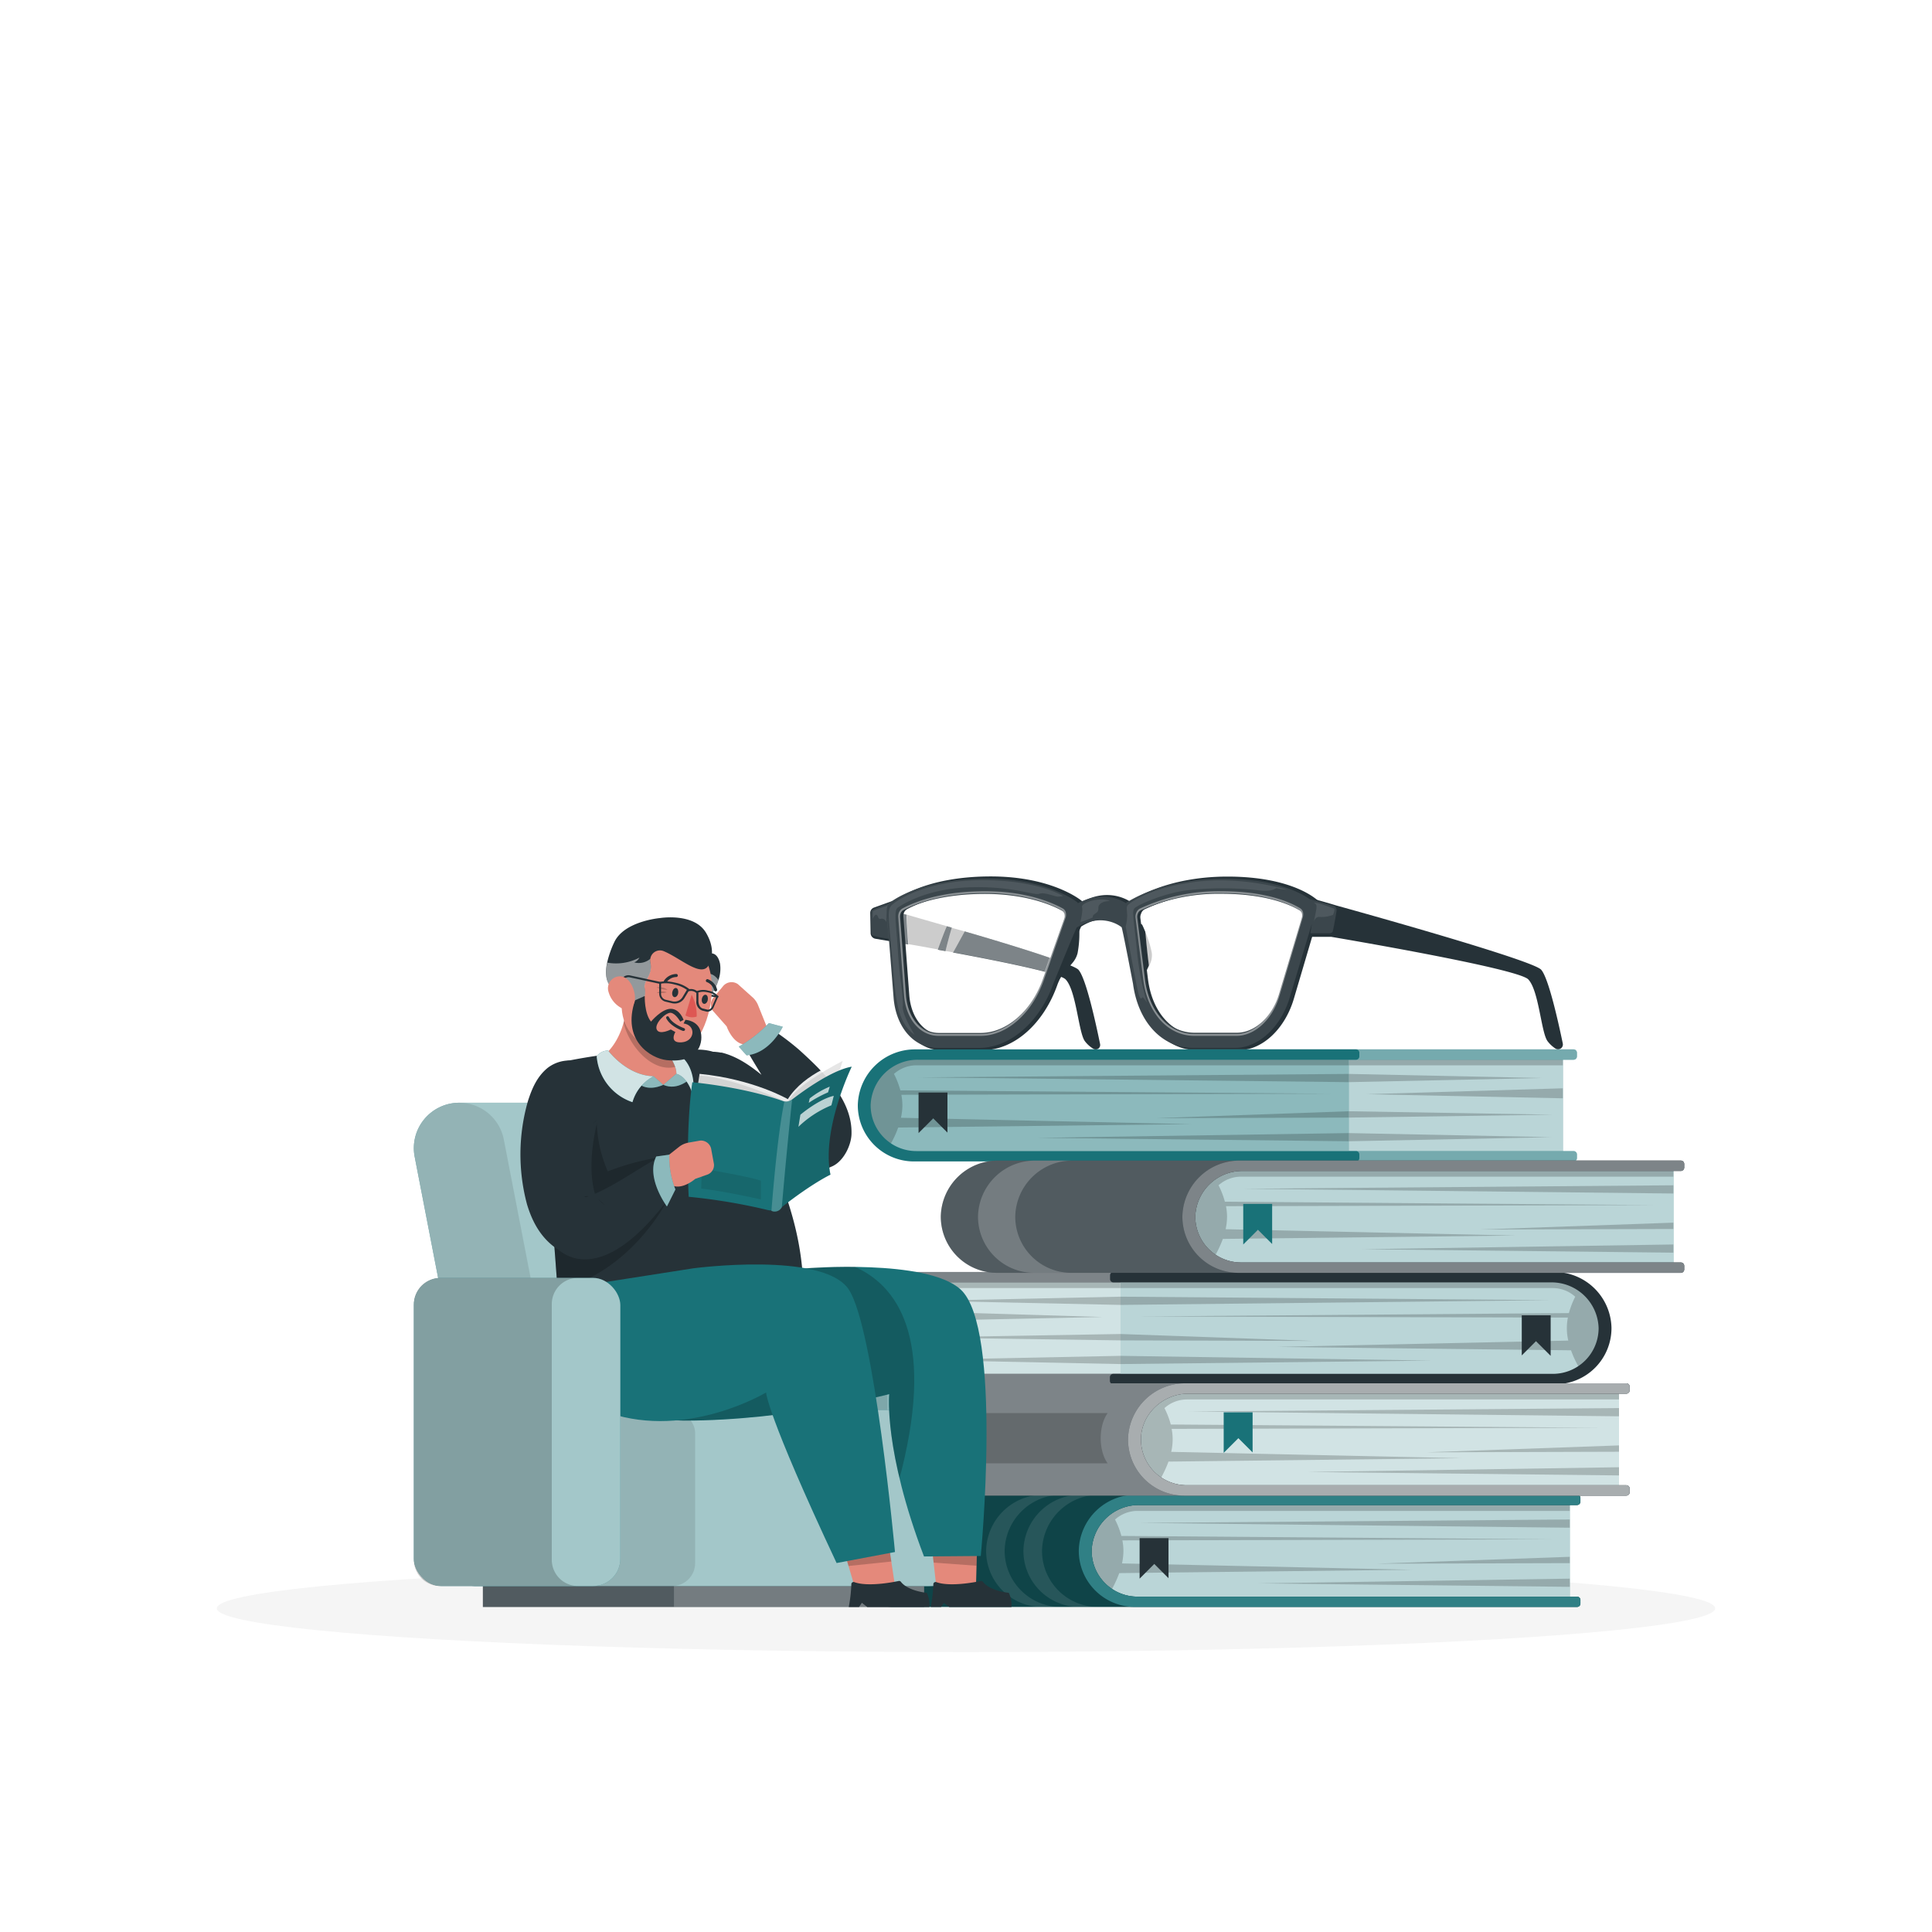 <svg class="animated" id="freepik_stories-reading-glasses" xmlns="http://www.w3.org/2000/svg" viewBox="0 0 500 500" version="1.1" xmlns:xlink="http://www.w3.org/1999/xlink" xmlns:svgjs="http://svgjs.com/svgjs"><style>svg#freepik_stories-reading-glasses:not(.animated) .animable {opacity: 0;}svg#freepik_stories-reading-glasses.animated #freepik--background-complete--inject-86 {animation: 1s 1 forwards cubic-bezier(.36,-0.01,.5,1.38) fadeIn;animation-delay: 1.5s;opacity: 0}svg#freepik_stories-reading-glasses.animated #freepik--Lamp--inject-86 {animation: 1s 1 forwards cubic-bezier(.36,-0.01,.5,1.38) slideLeft;animation-delay: 0.5s;opacity: 0}svg#freepik_stories-reading-glasses.animated #freepik--Glasess--inject-86 {animation: 6s Infinite  linear floating;animation-delay: 2s;}svg#freepik_stories-reading-glasses.animated #freepik--speech-bubble--inject-86 {animation: 1s 1 forwards cubic-bezier(.36,-0.01,.5,1.38) slideDown;animation-delay: 1s;opacity: 0}svg#freepik_stories-reading-glasses.animated #freepik--Character--inject-86 {animation: 1s 1 forwards cubic-bezier(.36,-0.01,.5,1.38) fadeIn;animation-delay: 0.0s;}            @keyframes fadeIn {                0% {                    opacity: 0;                }                100% {                    opacity: 1;                }            }                    @keyframes slideLeft {                0% {                    opacity: 0;                    transform: translateX(-30px);                }                100% {                    opacity: 1;                    transform: translateX(0);                }            }                    @keyframes floating {                0% {                    opacity: 1;                    transform: translateY(0px);                }                50% {                    transform: translateY(-10px);                }                100% {                    opacity: 1;                    transform: translateY(0px);                }            }                    @keyframes slideDown {                0% {                    opacity: 0;                    transform: translateY(-30px);                }                100% {                    opacity: 1;                    transform: translateY(0);                }            }        </style><g id="freepik--background-complete--inject-86" style="transform-origin: 250px 228.23px 0px;" class="animable"><rect y="382.4" width="500" height="0.25" style="fill: rgb(235, 235, 235); transform-origin: 250px 382.525px 0px;" id="elae1bc5tzihd" class="animable"></rect><rect x="416.78" y="398.49" width="33.12" height="0.25" style="fill: rgb(235, 235, 235); transform-origin: 433.34px 398.615px 0px;" id="eljedam1ghvg" class="animable"></rect><rect x="322.53" y="401.21" width="8.69" height="0.25" style="fill: rgb(235, 235, 235); transform-origin: 326.875px 401.335px 0px;" id="el7cq41u2zg6x" class="animable"></rect><rect x="396.59" y="389.21" width="19.19" height="0.25" style="fill: rgb(235, 235, 235); transform-origin: 406.185px 389.335px 0px;" id="elpmknwz7f17" class="animable"></rect><rect x="52.46" y="390.89" width="43.19" height="0.25" style="fill: rgb(235, 235, 235); transform-origin: 74.055px 391.015px 0px;" id="elzkzp4qzf54p" class="animable"></rect><rect x="104.56" y="390.89" width="6.33" height="0.25" style="fill: rgb(235, 235, 235); transform-origin: 107.725px 391.015px 0px;" id="elcc9r3u2nwhl" class="animable"></rect><rect x="131.47" y="395.11" width="93.68" height="0.25" style="fill: rgb(235, 235, 235); transform-origin: 178.31px 395.235px 0px;" id="el8v6gulo9ypu" class="animable"></rect><path d="M237,337.8H43.91a5.71,5.71,0,0,1-5.7-5.71V60.66A5.71,5.71,0,0,1,43.91,55H237a5.71,5.71,0,0,1,5.71,5.71V332.09A5.71,5.71,0,0,1,237,337.8ZM43.91,55.2a5.46,5.46,0,0,0-5.45,5.46V332.09a5.46,5.46,0,0,0,5.45,5.46H237a5.47,5.47,0,0,0,5.46-5.46V60.66A5.47,5.47,0,0,0,237,55.2Z" style="fill: rgb(235, 235, 235); transform-origin: 140.46px 196.4px 0px;" id="ele2wmowpwix9" class="animable"></path><path d="M453.31,337.8H260.21a5.72,5.72,0,0,1-5.71-5.71V60.66A5.72,5.72,0,0,1,260.21,55h193.1A5.71,5.71,0,0,1,459,60.66V332.09A5.71,5.71,0,0,1,453.31,337.8ZM260.21,55.2a5.47,5.47,0,0,0-5.46,5.46V332.09a5.47,5.47,0,0,0,5.46,5.46h193.1a5.47,5.47,0,0,0,5.46-5.46V60.66a5.47,5.47,0,0,0-5.46-5.46Z" style="fill: rgb(235, 235, 235); transform-origin: 356.75px 196.4px 0px;" id="elmiw97j7a7kk" class="animable"></path><rect x="59.03" y="128.82" width="381.94" height="253.14" style="fill: rgb(224, 224, 224); transform-origin: 250px 255.39px 0px;" id="elt3a2v559vss" class="animable"></rect><path d="M250,380.83v-258s48.67-15.79,178.8-15.79V380.83Z" style="fill: rgb(245, 245, 245); transform-origin: 339.4px 243.935px 0px;" id="elob2jsart76i" class="animable"></path><path d="M250,380.83v-258s-48.67-15.79-178.8-15.79V380.83Z" style="fill: rgb(240, 240, 240); transform-origin: 160.6px 243.935px 0px;" id="el8vgtspppyhv" class="animable"></path><path d="M263.92,149.49a2.5,2.5,0,0,1-.38-5,1095.23,1095.23,0,0,1,147.21-10.25,2.5,2.5,0,0,1,0,5A1090.08,1090.08,0,0,0,264.3,149.46,2.43,2.43,0,0,1,263.92,149.49Z" style="fill: rgb(230, 230, 230); transform-origin: 337.236px 141.869px 0px;" id="elpnaoh8gdrh" class="animable"></path><path d="M263.92,168a2.5,2.5,0,0,1-.31-5c.74-.09,74.87-9.3,147.14-9.3a2.5,2.5,0,0,1,0,5c-71.95,0-145.78,9.17-146.52,9.26Z" style="fill: rgb(230, 230, 230); transform-origin: 337.255px 160.852px 0px;" id="elep5l4jaxvwq" class="animable"></path><path d="M263.92,186.55a2.5,2.5,0,0,1-.25-5c.81-.09,82.05-8.37,147.08-8.37a2.5,2.5,0,0,1,0,5c-64.77,0-145.76,8.26-146.57,8.34Z" style="fill: rgb(230, 230, 230); transform-origin: 337.271px 179.867px 0px;" id="elgz3zd760ogg" class="animable"></path><path d="M263.92,205.09a2.5,2.5,0,0,1-.21-5c.89-.07,89.25-7.43,147-7.43a2.5,2.5,0,0,1,0,5c-57.58,0-145.73,7.34-146.62,7.42Z" style="fill: rgb(230, 230, 230); transform-origin: 337.261px 198.876px 0px;" id="elu2fz4iy3wqr" class="animable"></path><path d="M263.92,223.62a2.5,2.5,0,0,1-.17-5c1-.06,96.44-6.5,147-6.5a2.5,2.5,0,0,1,0,5c-50.39,0-145.7,6.43-146.66,6.49Z" style="fill: rgb(230, 230, 230); transform-origin: 337.292px 217.871px 0px;" id="el66vnx1szdct" class="animable"></path><path d="M263.92,242.15a2.5,2.5,0,0,1-.13-5c1-.05,103.63-5.57,147-5.57a2.5,2.5,0,0,1,0,5c-43.2,0-145.66,5.51-146.69,5.57Z" style="fill: rgb(230, 230, 230); transform-origin: 337.322px 236.865px 0px;" id="elip2gax4gl3f" class="animable"></path><path d="M263.92,260.68a2.5,2.5,0,0,1-.1-5c1.1,0,110.82-4.64,146.93-4.64a2.5,2.5,0,0,1,0,5c-36,0-145.62,4.59-146.72,4.64Z" style="fill: rgb(230, 230, 230); transform-origin: 337.307px 255.86px 0px;" id="elojrqdm575w9" class="animable"></path><path d="M263.92,279.21a2.5,2.5,0,0,1-.08-5c1.18,0,118-3.72,146.91-3.72a2.5,2.5,0,0,1,0,5c-28.8,0-145.57,3.68-146.75,3.71Z" style="fill: rgb(230, 230, 230); transform-origin: 337.315px 274.85px 0px;" id="elhdju8i8ojyo" class="animable"></path><path d="M263.92,297.75a2.5,2.5,0,0,1-.05-5c1.25,0,125.22-2.79,146.88-2.79a2.5,2.5,0,0,1,0,5c-21.6,0-145.52,2.76-146.77,2.79Z" style="fill: rgb(230, 230, 230); transform-origin: 337.322px 293.855px 0px;" id="el3uccfxw7t8i" class="animable"></path><path d="M263.92,316.28a2.5,2.5,0,0,1,0-5c1.32,0,132.42-1.86,146.86-1.86a2.5,2.5,0,0,1,0,5c-14.4,0-145.47,1.84-146.79,1.86Z" style="fill: rgb(230, 230, 230); transform-origin: 337.35px 312.85px 0px;" id="eld2syp858p4u" class="animable"></path><path d="M263.92,334.81a2.5,2.5,0,0,1,0-5c1.39,0,139.62-.93,146.84-.93a2.5,2.5,0,0,1,0,5c-7.2,0-145.42.92-146.81.93Z" style="fill: rgb(230, 230, 230); transform-origin: 337.34px 331.845px 0px;" id="eld6voxq0wbcb" class="animable"></path><path d="M410.75,353.34H263.92a2.5,2.5,0,0,1,0-5H410.75a2.5,2.5,0,0,1,0,5Z" style="fill: rgb(230, 230, 230); transform-origin: 337.335px 350.84px 0px;" id="elfzpmdhntf84" class="animable"></path><path d="M236.08,149.49a2.5,2.5,0,0,0,.38-5A1095.23,1095.23,0,0,0,89.25,134.27a2.5,2.5,0,0,0,0,5A1090.08,1090.08,0,0,1,235.7,149.46,2.43,2.43,0,0,0,236.08,149.49Z" style="fill: rgb(224, 224, 224); transform-origin: 162.764px 141.884px 0px;" id="el57zzc0s0obv" class="animable"></path><path d="M236.08,168a2.5,2.5,0,0,0,.31-5c-.74-.09-74.87-9.3-147.14-9.3a2.5,2.5,0,0,0,0,5c71.95,0,145.78,9.17,146.52,9.26Z" style="fill: rgb(224, 224, 224); transform-origin: 162.745px 160.852px 0px;" id="el49a28dfair8" class="animable"></path><path d="M236.08,186.55a2.5,2.5,0,0,0,.25-5c-.81-.09-82.05-8.37-147.08-8.37a2.5,2.5,0,0,0,0,5c64.77,0,145.76,8.26,146.57,8.34Z" style="fill: rgb(224, 224, 224); transform-origin: 162.729px 179.867px 0px;" id="el24n727tcuzk" class="animable"></path><path d="M236.08,205.09a2.5,2.5,0,0,0,.21-5c-.89-.07-89.25-7.43-147-7.43a2.5,2.5,0,1,0,0,5c57.58,0,145.73,7.34,146.62,7.42Z" style="fill: rgb(224, 224, 224); transform-origin: 162.739px 198.876px 0px;" id="el195zb8t5e5i" class="animable"></path><path d="M236.08,223.62a2.5,2.5,0,0,0,.17-5c-1-.06-96.44-6.5-147-6.5a2.5,2.5,0,0,0,0,5c50.39,0,145.7,6.43,146.66,6.49Z" style="fill: rgb(224, 224, 224); transform-origin: 162.708px 217.871px 0px;" id="elu4dxerxo3ee" class="animable"></path><path d="M236.08,242.15a2.5,2.5,0,0,0,.13-5c-1-.05-103.63-5.57-147-5.57a2.5,2.5,0,0,0,0,5c43.2,0,145.66,5.51,146.69,5.57Z" style="fill: rgb(224, 224, 224); transform-origin: 162.678px 236.865px 0px;" id="elditdyub3duq" class="animable"></path><path d="M236.08,260.68a2.5,2.5,0,0,0,.1-5c-1.1,0-110.82-4.64-146.93-4.64a2.5,2.5,0,1,0,0,5c36,0,145.62,4.59,146.72,4.64Z" style="fill: rgb(224, 224, 224); transform-origin: 162.687px 255.86px 0px;" id="el53shedp73ks" class="animable"></path><path d="M236.08,279.21a2.5,2.5,0,0,0,.08-5c-1.18,0-118-3.72-146.91-3.72a2.5,2.5,0,0,0,0,5c28.8,0,145.57,3.68,146.75,3.71Z" style="fill: rgb(224, 224, 224); transform-origin: 162.685px 274.85px 0px;" id="el57cgs88irvx" class="animable"></path><path d="M236.08,297.75a2.5,2.5,0,0,0,0-5c-1.25,0-125.22-2.79-146.88-2.79a2.5,2.5,0,0,0,0,5c21.6,0,145.52,2.76,146.77,2.79Z" style="fill: rgb(224, 224, 224); transform-origin: 162.64px 293.855px 0px;" id="elavwsim7tbs" class="animable"></path><path d="M236.08,316.28a2.5,2.5,0,0,0,0-5c-1.32,0-132.42-1.86-146.86-1.86a2.5,2.5,0,0,0,0,5c14.4,0,145.47,1.84,146.79,1.86Z" style="fill: rgb(224, 224, 224); transform-origin: 162.65px 312.85px 0px;" id="elylzto9gcgld" class="animable"></path><path d="M236.08,334.81a2.5,2.5,0,0,0,0-5c-1.39,0-139.62-.93-146.84-.93a2.5,2.5,0,0,0,0,5c7.2,0,145.41.92,146.81.93Z" style="fill: rgb(224, 224, 224); transform-origin: 162.66px 331.845px 0px;" id="elevbwvtjsssa" class="animable"></path><path d="M89.25,353.34H236.08a2.5,2.5,0,0,0,0-5H89.25a2.5,2.5,0,0,0,0,5Z" style="fill: rgb(224, 224, 224); transform-origin: 162.665px 350.84px 0px;" id="elju9nq19ue5" class="animable"></path><polygon points="266.11 211.49 257.88 203.49 249.66 211.49 249.66 120.34 266.11 117.34 266.11 211.49" style="fill: rgb(224, 224, 224); transform-origin: 257.885px 164.415px 0px;" id="el19qd988uvrb" class="animable"></polygon></g><g id="freepik--Shadow--inject-86" style="transform-origin: 250px 416.24px 0px;" class="animable"><ellipse id="freepik--path--inject-86" cx="250" cy="416.24" rx="193.89" ry="11.32" style="fill: rgb(245, 245, 245); transform-origin: 250px 416.24px 0px;" class="animable"></ellipse></g><g id="freepik--Lamp--inject-86" style="transform-origin: 124.852px 293.362px 0px;" class="animable"><path d="M75.42,414.11a1.5,1.5,0,0,1-1.5-1.5V226.73A55.86,55.86,0,0,1,172,190.12a1.5,1.5,0,0,1-2.27,2,52.85,52.85,0,0,0-92.78,34.64V412.61A1.5,1.5,0,0,1,75.42,414.11Z" style="fill: rgb(38, 50, 56); transform-origin: 123.149px 292.472px 0px;" id="el4d709kgf3jg" class="animable"></path><polygon points="107.91 415.89 64.37 415.89 67 408.77 105.28 408.77 107.91 415.89" id="el1cbpyap6aqe" style="transform-origin: 86.14px 412.33px 0px;" class="animable"></polygon><g id="elvdngiqwfg9"><polygon points="107.91 415.89 64.37 415.89 67 408.77 105.28 408.77 107.91 415.89" style="fill: rgb(255, 255, 255); isolation: isolate; opacity: 0.2; transform-origin: 86.14px 412.33px 0px;" class="animable"></polygon></g><g id="el95k7w9j4eje"><polygon points="107.91 415.89 80.17 415.89 80.17 408.77 105.28 408.77 107.91 415.89" style="fill: rgb(255, 255, 255); isolation: isolate; opacity: 0.2; transform-origin: 94.04px 412.33px 0px;" class="animable"></polygon></g><g id="elztt4l9z89w"><path d="M170.36,186.69h.53a12.94,12.94,0,0,1,12.94,12.94v1.77a0,0,0,0,1,0,0H157.41a0,0,0,0,1,0,0v-1.77A12.94,12.94,0,0,1,170.36,186.69Z" style="fill: rgb(38, 50, 56); transform-origin: 170.62px 194.045px 0px; transform: rotate(-15.8deg);" class="animable"></path></g><g id="elyat40tk4vqn"><path d="M184.92,196.08l.41,1.45-25.42,7.2-.41-1.45A13.21,13.21,0,0,1,168.62,187a13.85,13.85,0,0,1,2.89-.48,13.2,13.2,0,0,1,13.41,9.59Z" style="fill: rgb(255, 255, 255); isolation: isolate; opacity: 0.2; transform-origin: 172.168px 195.615px 0px;" class="animable"></path></g><g id="el4jkokm1e8ma"><path d="M184.92,196.08l.41,1.45-16.24,4.6-.41-1.45c-1.72-6.06-.44-11.89,2.83-14.19a13.2,13.2,0,0,1,13.41,9.59Z" style="fill: rgb(255, 255, 255); isolation: isolate; opacity: 0.2; transform-origin: 176.622px 194.3px 0px;" class="animable"></path></g></g><g id="freepik--Glasess--inject-86" style="transform-origin: 314.848px 249.3px 0px;" class="animable"><path d="M283,271.45a7.79,7.79,0,0,1-2.24-2c-1.66-2.27-2.22-13.15-5-16-.49-.5-2.38-1.16-5.16-1.91-8.91-2.38-27-5.64-37.4-7.44l-1.24-.22V236l1,.29c9.3,2.6,28.38,8,38.88,11.64,3.95,1.36,6.67,2.45,7.22,3,2,2.09,4.61,14.24,5.65,19.3A1.16,1.16,0,0,1,283,271.45Z" style="fill: rgb(38, 50, 56); transform-origin: 258.345px 253.8px 0px;" id="el30hk1rlgz6a" class="animable"></path><g id="elut6dsbuvp6"><path d="M271.86,247.91l-1.27,3.59c-8.91-2.38-27-5.64-37.4-7.44l-.51-6.46a2.35,2.35,0,0,1,.13-.95,3.34,3.34,0,0,1,.17-.38C242.28,238.87,261.36,244.32,271.86,247.91Z" style="fill: rgb(255, 255, 255); opacity: 0.4; transform-origin: 252.267px 243.885px 0px;" class="animable"></path></g><path d="M232,236l-1.82-.51c-.34-.09.89-2.36.89-2.36l-4.85,1.74a1.47,1.47,0,0,0-1,1.43l.1,5.21a1.49,1.49,0,0,0,1.24,1.44l5.42.92Z" style="fill: rgb(38, 50, 56); transform-origin: 228.61px 238.5px 0px;" id="el4khjp52hrr" class="animable"></path><g id="el5msdql169j"><path d="M231,233.1a3.14,3.14,0,0,1-1.58.88,22.41,22.41,0,0,0-3.83,1.59c-.38.32,0,5.74,0,6.26s4.64,1.15,4.64,1.15l-.12-7.52Z" style="fill: rgb(255, 255, 255); opacity: 0.1; transform-origin: 228.211px 238.04px 0px;" class="animable"></path></g><g id="elq1vp8dkflzq"><path d="M230,234.29a39.83,39.83,0,0,0-4.11,1.49,12.87,12.87,0,0,0,0,2s.52-1.31,1-1,.24,1.21,1.14,1,1.37.87,1.37.87S229.23,235,230,234.29Z" style="fill: rgb(255, 255, 255); opacity: 0.1; transform-origin: 227.926px 236.47px 0px;" class="animable"></path></g><path d="M398.83,250.94c-2.49-2.66-52.88-16.57-52.88-16.57s-5.2-1.58-7.61-2.12l-.78,10.21h7s48.18,8.1,50.95,11,3.32,13.75,5,16a8.12,8.12,0,0,0,2.05,1.91,1.25,1.25,0,0,0,1.89-1.31C403.37,264.85,400.76,253,398.83,250.94Z" style="fill: rgb(38, 50, 56); transform-origin: 371.018px 251.906px 0px;" id="el64htoyzfu7q" class="animable"></path><path d="M279.27,239.59a27.56,27.56,0,0,1-.39,7.07c-.71,2.83-2.72,3.33-4.9,7.24S277.61,237.29,279.27,239.59Z" style="fill: rgb(38, 50, 56); transform-origin: 276.421px 246.903px 0px;" id="elz1i7460wnp8" class="animable"></path><path d="M295.59,239.31a33.46,33.46,0,0,1,2.47,7.14c.44,2.86-1.38,3.36-2,7.3S293,237,295.59,239.31Z" style="fill: rgb(38, 50, 56); transform-origin: 296.275px 246.69px 0px;" id="elquxhitayn4a" class="animable"></path><path d="M341.74,234.37a1.93,1.93,0,0,0-.46-1.1c-.25-.26-6.34-6.41-23.63-6.41-15.78,0-24.55,6-24.92,6.31-.06.05-.12.13-.18.19-1.88-1.19-6.48-3.2-12.44,0a1.08,1.08,0,0,0-.18-.23c-.31-.26-7.75-6.31-23.52-6.31-17.3,0-24.73,6.15-25,6.41a2.5,2.5,0,0,0-.71,1.1,2.84,2.84,0,0,0-.13,1l1.73,23.1c.59,7.86,5.21,13.34,11.24,13.34h10.9c8,0,15.72-6.85,19.27-17.07,0,0,5.89-14.78,6.12-14.92,6.63-4.16,11.34-.24,11.53-.07s2.91,15,2.91,15c1.3,10.22,7.54,17.07,15.51,17.07h10.9c6,0,11.87-5.48,14.18-13.34l6.82-23.1A2.65,2.65,0,0,0,341.74,234.37Zm-46.42,2.07a1.87,1.87,0,0,1,.86-1.09,48,48,0,0,1,21-4.46c11.29,0,17.51,2.73,20.25,4.41a1.41,1.41,0,0,1,.6,1.06,2.22,2.22,0,0,1-.08,1l-6,20.19c-1.78,6.05-6.29,10.3-10.93,10.3h-10.9c-6.64,0-11.88-5.77-13-14.26l-2-16.06A2.17,2.17,0,0,1,295.32,236.44Zm-61.43-.08a1.91,1.91,0,0,1,.85-1.06c3.11-1.68,9.93-4.41,21.23-4.41,10.33,0,16.93,2.75,20,4.46a1.42,1.42,0,0,1,.64,1.09,2.21,2.21,0,0,1-.11,1.07L271,253.56c-2.95,8.5-9.47,14.27-16.11,14.27h-10.9c-4.64,0-8.22-4.25-8.67-10.3l-1.51-20.19A2.67,2.67,0,0,1,233.89,236.36Z" style="fill: rgb(38, 50, 56); transform-origin: 286.163px 249.3px 0px;" id="ell9g8jp7bin" class="animable"></path><path d="M340.65,234.72a1.82,1.82,0,0,0-.47-1.07c-.25-.26-6.35-6.25-23.64-6.25-15.78,0-24.53,5.89-24.9,6.14a1.62,1.62,0,0,0-.18.19c-1.89-1.15-6.49-3.12-12.44,0l-.18-.22c-.31-.25-7.77-6.14-23.54-6.14-17.3,0-24.72,6-25,6.25a2.35,2.35,0,0,0-.71,1.07,2.64,2.64,0,0,0-.12,1l1.79,22.51c.61,7.66,5.25,13,11.28,13h10.9c8,0,15.7-6.67,19.22-16.63,0,0,5.85-14.41,6.07-14.54,6.63-4.05,11.35-.23,11.54-.06s2.95,14.6,2.95,14.6c1.33,10,7.58,16.63,15.56,16.63h10.9c6,0,11.85-5.34,14.14-13l6.75-22.51A2.44,2.44,0,0,0,340.65,234.72Zm-46.42,2a1.86,1.86,0,0,1,.87-1.06,48.77,48.77,0,0,1,21-4.35c11.29,0,17.52,2.67,20.26,4.3a1.39,1.39,0,0,1,.61,1,2.28,2.28,0,0,1-.08,1L331,257.28c-1.76,5.89-6.26,10-10.91,10h-10.9c-6.64,0-11.89-5.62-13-13.89l-2.08-15.64A2.19,2.19,0,0,1,294.23,236.73Zm-61.42-.08a1.89,1.89,0,0,1,.84-1c3.11-1.63,9.92-4.3,21.22-4.3,10.33,0,16.94,2.68,20,4.35a1.37,1.37,0,0,1,.65,1.06,2.14,2.14,0,0,1-.11,1.05l-5.53,15.63c-2.93,8.28-9.43,13.9-16.07,13.9H243c-4.64,0-8.23-4.14-8.7-10l-1.57-19.67A2.57,2.57,0,0,1,232.81,236.65Z" style="fill: rgb(38, 50, 56); transform-origin: 285.065px 249.285px 0px;" id="elz7a3idis1n" class="animable"></path><g id="el3hc3g6rip1p"><path d="M279.6,238.64s.73-3,.42-3.85,2.49-1.9,4.15-1.95a6.77,6.77,0,0,1,2.92.24c.26.22-1.3-.06-2.33.83s.07,1.61-1.16,2.42-.57.91-.89,1.16A28.68,28.68,0,0,1,279.6,238.64Z" style="fill: rgb(255, 255, 255); opacity: 0.1; transform-origin: 283.359px 235.709px 0px;" class="animable"></path></g><g id="elj4yi34mf2yp"><path d="M275.14,231.9s-6.47-4.12-20.87-4.12-22.4,5.24-23.61,6.59-.54,4.07.33,14.39,1.18,15.75,5.72,19.07c0,0-3.29-5.33-3.07-7.36s-.88-7.66-1.26-14.3-1.19-10.55,0-11.31,7.25-4.81,18.37-5.22,17.06,2.2,18.22,1.68,4.08.72,4.77.72A8.34,8.34,0,0,0,275.14,231.9Z" style="fill: rgb(255, 255, 255); opacity: 0.1; transform-origin: 252.571px 247.805px 0px;" class="animable"></path></g><g id="el9wc2pj10oxr"><g style="opacity: 0.4; transform-origin: 284.869px 249.356px 0px;" class="animable"><path d="M253.79,268.08h-10.9c-4.79,0-8.45-4.33-8.92-10.53l-1.51-20.19a3.06,3.06,0,0,1,.14-1.08,2.17,2.17,0,0,1,1-1.2c3.08-1.66,9.94-4.44,21.35-4.44,10.48,0,17.12,2.82,20.15,4.49h0a1.63,1.63,0,0,1,.77,1.27,2.44,2.44,0,0,1-.12,1.19l-5.58,16C267.14,262.28,260.57,268.08,253.79,268.08Zm1.13-36.94c-11.3,0-18.08,2.74-21.11,4.38a1.57,1.57,0,0,0-.73.93,2.14,2.14,0,0,0-.12.87l1.51,20.19c.44,5.93,3.91,10.07,8.42,10.07h10.9c6.56,0,12.94-5.67,15.87-14.11l5.58-16a2,2,0,0,0,.1-1,1.19,1.19,0,0,0-.51-.91C271.84,233.92,265.28,231.14,254.92,231.14Z" style="fill: rgb(255, 255, 255); transform-origin: 254.176px 249.36px 0px;" id="elpu0oy9z410l" class="animable"></path><path d="M320,268.08h-10.9c-6.79,0-12.1-5.82-13.22-14.48l-2-16.06a2.45,2.45,0,0,1,.14-1.19,2.08,2.08,0,0,1,1-1.22,48,48,0,0,1,21.14-4.49c11.4,0,17.66,2.78,20.38,4.45a1.66,1.66,0,0,1,.72,1.24,2.52,2.52,0,0,1-.09,1.08l-6,20.19C329.39,263.77,324.8,268.08,320,268.08Zm-3.88-36.94a47.44,47.44,0,0,0-20.91,4.44,1.58,1.58,0,0,0-.75.94,2,2,0,0,0-.12,1l2,16.06c1.08,8.4,6.19,14,12.72,14H320c4.54,0,8.94-4.16,10.69-10.12l6-20.19a2,2,0,0,0,.07-.87h0a1.17,1.17,0,0,0-.48-.88C333.61,233.88,327.44,231.14,316.16,231.14Z" style="fill: rgb(255, 255, 255); transform-origin: 315.571px 249.356px 0px;" id="elwjhiep7nyc" class="animable"></path></g></g><g id="elo0yafehjjep"><path d="M292,234.11c-.61.55-.34,1.23-.29,2.68a12.15,12.15,0,0,1-.38,3s2.94,16.46,3.42,17.77.74.76.91.55,1.16,1.37,1.16,1.37a70.49,70.49,0,0,1-2.6-13.68c-.9-8.6-1.25-9.82-.67-10.66s7.78-4.06,13.88-4.75a82.87,82.87,0,0,1,18.07,0c4.29.62,4.44-.77,5.1-.49a10.56,10.56,0,0,0,2.52.35s-11.71-3.64-24-2S292,234.11,292,234.11Z" style="fill: rgb(255, 255, 255); opacity: 0.1; transform-origin: 312.225px 243.653px 0px;" class="animable"></path></g><path d="M310.64,236.93c1.92-3.58-.32-2.07-1.82.27s-7.07,21.46-6.11,25.86a56.86,56.86,0,0,0-4-6.74c-.46-.51-.94-3.16-1.36-6.35-.38-2.89-.71-6.22-.93-8.83-.18-2.24-.29-3.94-.26-4.36.05-1.43,8.11-4.53,19.46-4.53,0,0-6.82,14.09-8.71,20.08C306.88,252.33,308.73,240.5,310.64,236.93Z" style="fill: rgb(255, 255, 255); transform-origin: 305.888px 247.655px 0px;" id="elp0dhaafd2tp" class="animable"></path><g id="elji1z9nc8p2p"><path d="M297.32,250c-.38-2.89-.71-6.22-.93-8.83a26.22,26.22,0,0,1,1.67,5.31A5.12,5.12,0,0,1,297.32,250Z" style="opacity: 0.2; transform-origin: 297.254px 245.585px 0px;" class="animable"></path></g><g id="elrjv9eswy57"><path d="M345.41,234.51s-4-1.21-6.25-1.75l0,.08c-2.32-1.7-9-5.44-22.67-5.44-15.78,0-24.53,5.89-24.9,6.14a1.62,1.62,0,0,0-.18.19c-1.89-1.15-6.49-3.12-12.44,0-.06-.07-.11-.15-.18-.22-.31-.25-7.77-6.14-23.54-6.14-17.3,0-24.72,6-25,6.25a2.35,2.35,0,0,0-.71,1.07,2.64,2.64,0,0,0-.12,1l1.79,22.51c.61,7.66,5.25,13,11.28,13h10.9c8,0,15.7-6.67,19.22-16.63,0,0,5.85-14.41,6.07-14.54,6.63-4.05,11.35-.23,11.54-.06s2.95,14.6,2.95,14.6c1.33,10,7.58,16.63,15.56,16.63h10.9c6,0,11.85-5.34,14.14-13l5.73-19.1-.37,2.45h5s.66-.12.78-.48,1-5,1-5.56A1.64,1.64,0,0,0,345.41,234.51Zm-70,3.27-5.53,15.63c-2.93,8.28-9.43,13.9-16.07,13.9H243c-4.64,0-8.23-4.14-8.7-10l-1.57-19.67a2.57,2.57,0,0,1,.13-1,1.89,1.89,0,0,1,.84-1c3.11-1.63,9.92-4.3,21.22-4.3,10.33,0,16.94,2.68,20,4.35a1.37,1.37,0,0,1,.65,1.06A2.14,2.14,0,0,1,275.45,237.78Zm61.45-.17L331,257.28c-1.76,5.89-6.26,10-10.91,10h-10.9c-6.64,0-11.89-5.62-13-13.89l-2.08-15.64a2.19,2.19,0,0,1,.12-1.05,1.86,1.86,0,0,1,.87-1.06,48.77,48.77,0,0,1,21-4.35c11.29,0,17.52,2.67,20.26,4.3a1.39,1.39,0,0,1,.61,1A2.28,2.28,0,0,1,336.9,237.61Z" style="fill: rgb(255, 255, 255); opacity: 0.1; transform-origin: 287.662px 249.285px 0px;" class="animable"></path></g><g id="elhnju7y9ollo"><path d="M340,233.63c.69.38.83.63.64,1.8s-.64,3.15-.64,3.15.31-1.35,1.49-1.28a8.14,8.14,0,0,0,3.46-.52c.21-.27.52-1.47.34-1.58s-3-1.15-3.8-1.36A6.55,6.55,0,0,0,340,233.63Z" style="fill: rgb(255, 255, 255); opacity: 0.1; transform-origin: 342.672px 236.105px 0px;" class="animable"></path></g><path d="M254.68,232.25s-2.37,4.11-5,8.81c-1,1.78-2,3.65-3,5.41-1.74,3.18-3.2,6-3.7,7.3.07-.39.79-3.8,1.72-7.65.5-2,1.05-4.16,1.62-6a37.35,37.35,0,0,1,1.3-3.8c-.08.12-.8,1.05-2,2.36a5.11,5.11,0,0,0-.58,1.08c-.57,1.27-1.41,3.49-2.31,6-2.39,6.7-5.32,15.68-5.32,15.68a3.88,3.88,0,0,1-1.26-2.67s-.64-8.06-1.1-14.37c-.27-3.83-.48-7-.43-7.41a.49.49,0,0,1,.1-.21C235.81,235.55,243.86,232.38,254.68,232.25Z" style="fill: rgb(255, 255, 255); transform-origin: 244.646px 246.845px 0px;" id="elk6i7gwoqc" class="animable"></path><g id="elzbzjn88ctnr"><path d="M245.11,239.72c-.57,1.27-1.41,3.49-2.31,6-2.75-.49-5.35-1-7.68-1.36-.27-3.83-.48-7-.43-7.41a.49.49,0,0,1,.1-.21C237.69,237.59,241.27,238.61,245.11,239.72Z" style="opacity: 0.2; transform-origin: 239.896px 241.23px 0px;" class="animable"></path></g><g id="elvxrlkvhovas"><path d="M249.7,241.06c-1,1.78-2,3.65-3,5.41l-2-.35c.5-2,1.05-4.16,1.62-6Z" style="opacity: 0.2; transform-origin: 247.2px 243.295px 0px;" class="animable"></path></g></g><g id="freepik--Books--inject-86" style="transform-origin: 326.24px 343.735px 0px;" class="animable"><g id="elnuzm4bmj9h8"><rect x="234.57" y="330.8" width="60.24" height="26.13" style="fill: rgb(25, 114, 120); transform-origin: 264.69px 343.865px 0px; transform: rotate(180deg);" class="animable"></rect></g><g id="elezzf4lo69u9"><rect x="234.57" y="330.8" width="60.24" height="26.13" style="fill: rgb(255, 255, 255); opacity: 0.8; transform-origin: 264.69px 343.865px 0px; transform: rotate(180deg);" class="animable"></rect></g><g id="el93p8seaxf9p"><polygon points="289.98 333.35 234.57 333.35 234.57 330.8 289.93 330.8 289.98 333.35" style="isolation: isolate; opacity: 0.2; transform-origin: 262.275px 332.075px 0px;" class="animable"></polygon></g><g id="el973swcamhil"><polygon points="289.99 335.58 240 336.65 289.99 337.71 289.99 335.58" style="isolation: isolate; opacity: 0.2; transform-origin: 264.995px 336.645px 0px;" class="animable"></polygon></g><g id="el40zgb252zdy"><polygon points="289.99 345.24 237.05 346.14 289.99 346.89 289.99 345.24" style="isolation: isolate; opacity: 0.2; transform-origin: 263.52px 346.065px 0px;" class="animable"></polygon></g><g id="elazrr1cjct4k"><polygon points="289.99 350.89 237.52 351.95 289.99 353.02 289.99 350.89" style="isolation: isolate; opacity: 0.2; transform-origin: 263.755px 351.955px 0px;" class="animable"></polygon></g><g id="el5a3zfddoeqy"><polygon points="234.57 339.3 285.33 340.84 234.57 341.9 234.57 339.3" style="isolation: isolate; opacity: 0.2; transform-origin: 259.95px 340.6px 0px;" class="animable"></polygon></g><path d="M369,343.73a11.81,11.81,0,0,1-11.84,11.82H231.79a.88.88,0,0,0-.87.88v.93a.87.87,0,0,0,.87.88h126a14.55,14.55,0,0,0,14.53-14.64,14.77,14.77,0,0,0-14.9-14.41H231.79a.87.87,0,0,0-.87.87V331a.87.87,0,0,0,.87.88h125A12.17,12.17,0,0,1,369,343.73Z" style="fill: rgb(38, 50, 56); transform-origin: 301.62px 343.715px 0px;" id="eld5hvnn6j3ar" class="animable"></path><g id="elsh5n6hfubcn"><path d="M369,343.73a11.81,11.81,0,0,1-11.84,11.82H231.79a.88.88,0,0,0-.87.88v.93a.87.87,0,0,0,.87.88h126a14.55,14.55,0,0,0,14.53-14.64,14.77,14.77,0,0,0-14.9-14.41H231.79a.87.87,0,0,0-.87.87V331a.87.87,0,0,0,.87.88h125A12.17,12.17,0,0,1,369,343.73Z" style="fill: rgb(255, 255, 255); opacity: 0.4; transform-origin: 301.62px 343.715px 0px;" class="animable"></path></g><path d="M414.75,343.88h0A13.08,13.08,0,0,1,401.67,357H290V330.8H401.67A13.08,13.08,0,0,1,414.75,343.88Z" style="fill: rgb(25, 114, 120); transform-origin: 352.375px 343.9px 0px;" id="el2mvsymzzind" class="animable"></path><g id="el4ow6ipxtss"><path d="M290,330.8V357H401.67a13.09,13.09,0,0,0,0-26.17Z" style="fill: rgb(255, 255, 255); opacity: 0.7; transform-origin: 352.199px 343.9px 0px;" class="animable"></path></g><g id="elpsrvd96eril"><polygon points="289.99 337.71 289.99 335.58 401.31 336.48 289.99 337.71" style="isolation: isolate; opacity: 0.2; transform-origin: 345.65px 336.645px 0px;" class="animable"></polygon></g><g id="elxu0kxgi6kf"><polygon points="289.99 346.89 289.99 345.24 339.96 347.03 289.99 346.89" style="isolation: isolate; opacity: 0.2; transform-origin: 314.975px 346.135px 0px;" class="animable"></polygon></g><g id="elglsn6eqqc7f"><polygon points="289.99 353.02 289.99 350.89 370.56 352.12 289.99 353.02" style="isolation: isolate; opacity: 0.2; transform-origin: 330.275px 351.955px 0px;" class="animable"></polygon></g><g id="elsvyziudxsc"><path d="M401.85,333.35a8.71,8.71,0,0,1,5.82,2.24,22,22,0,0,0-1.64,4.24l-111.68.88,111.42.28a14.08,14.08,0,0,0,.1,5.95l-75.21,1.64,75.92.88a26.76,26.76,0,0,0,2.52,5.19,13.08,13.08,0,0,0-7.43-23.85H290v2.55Z" style="isolation: isolate; opacity: 0.2; transform-origin: 352.379px 342.725px 0px;" class="animable"></path></g><path d="M413.72,343.73a11.83,11.83,0,0,1-11.85,11.82H288.11a.88.88,0,0,0-.87.88v.93a.87.87,0,0,0,.87.88H402.53a14.53,14.53,0,0,0,14.52-14.64,14.77,14.77,0,0,0-14.9-14.41h-114a.87.87,0,0,0-.87.87V331a.87.87,0,0,0,.87.88H401.53A12.17,12.17,0,0,1,413.72,343.73Z" style="fill: rgb(38, 50, 56); transform-origin: 352.145px 343.715px 0px;" id="elnxs53z80grk" class="animable"></path><polygon points="401.31 340.4 401.31 350.89 397.51 347.1 393.83 350.78 393.83 340.4 401.31 340.4" style="fill: rgb(38, 50, 56); transform-origin: 397.57px 345.645px 0px;" id="elgittarnmlp8" class="animable"></polygon><rect x="243.66" y="388.45" width="162.59" height="26.17" style="fill: rgb(25, 114, 120); transform-origin: 324.955px 401.535px 0px;" id="elniiupnb6a3" class="animable"></rect><g id="elabsvwhdhbp"><rect x="243.66" y="388.45" width="162.59" height="26.17" style="fill: rgb(255, 255, 255); opacity: 0.7; transform-origin: 324.955px 401.535px 0px;" class="animable"></rect></g><g id="elytugmtzpwy9"><polygon points="406.26 395.37 406.26 393.24 294.93 394.13 406.26 395.37" style="isolation: isolate; opacity: 0.2; transform-origin: 350.595px 394.305px 0px;" class="animable"></polygon></g><g id="elkh47rlewlug"><polygon points="406.26 404.54 406.26 402.9 356.28 404.68 406.26 404.54" style="isolation: isolate; opacity: 0.2; transform-origin: 381.27px 403.79px 0px;" class="animable"></polygon></g><g id="elud4kvgmys59"><polygon points="406.26 410.67 406.26 408.55 325.68 409.78 406.26 410.67" style="isolation: isolate; opacity: 0.2; transform-origin: 365.97px 409.61px 0px;" class="animable"></polygon></g><g id="elri3nas1t3mn"><path d="M280,388.45,277.66,408l2.78-3a23.87,23.87,0,0,0,5.11,9.63,28.41,28.41,0,0,0,4.11-7.51l75.93-.87-75.22-1.64a15.16,15.16,0,0,0,.37-3.23,14.52,14.52,0,0,0-.27-2.73l111.43-.28-111.69-.87a20.34,20.34,0,0,0-1.64-4.24,8.71,8.71,0,0,1,5.82-2.24H406.26v-2.56Z" style="isolation: isolate; opacity: 0.2; transform-origin: 341.96px 401.54px 0px;" class="animable"></path></g><path d="M282.52,401.38a11.85,11.85,0,0,0,11.85,11.83H408.13a.87.87,0,0,1,.88.87V415a.87.87,0,0,1-.88.87h-177a14.51,14.51,0,0,1-14.52-14.63,14.78,14.78,0,0,1,14.9-14.42H408.13a.87.87,0,0,1,.88.87v.94a.87.87,0,0,1-.88.87H294.72A12.19,12.19,0,0,0,282.52,401.38Z" style="fill: rgb(25, 114, 120); transform-origin: 312.81px 401.345px 0px;" id="elwoe0flunii" class="animable"></path><g id="el6m6n3nqr0in"><path d="M282.52,401.38a11.85,11.85,0,0,0,11.85,11.83H408.13a.87.87,0,0,1,.88.87V415a.87.87,0,0,1-.88.87h-177a14.51,14.51,0,0,1-14.52-14.63,14.78,14.78,0,0,1,14.9-14.42H408.13a.87.87,0,0,1,.88.87v.94a.87.87,0,0,1-.88.87H294.72A12.19,12.19,0,0,0,282.52,401.38Z" style="isolation: isolate; opacity: 0.4; transform-origin: 312.81px 401.345px 0px;" class="animable"></path></g><path d="M282.52,401.38a11.85,11.85,0,0,0,11.85,11.83H408.13a.87.87,0,0,1,.88.87V415a.87.87,0,0,1-.88.87H293.72a14.53,14.53,0,0,1-14.53-14.63,14.78,14.78,0,0,1,14.9-14.42h114a.87.87,0,0,1,.88.87v.94a.87.87,0,0,1-.88.87H294.72A12.19,12.19,0,0,0,282.52,401.38Z" style="fill: rgb(25, 114, 120); transform-origin: 344.1px 401.345px 0px;" id="elx538hsb29oe" class="animable"></path><polygon points="294.93 398.06 294.93 408.55 298.73 404.75 302.41 408.43 302.41 398.06 294.93 398.06" style="fill: rgb(38, 50, 56); transform-origin: 298.67px 403.305px 0px;" id="elxxd5k88bya" class="animable"></polygon><g id="elan9oq4ftc3"><path d="M282.52,401.38a11.85,11.85,0,0,0,11.85,11.83H408.13a.87.87,0,0,1,.88.87V415a.87.87,0,0,1-.88.87H293.72a14.53,14.53,0,0,1-14.53-14.63,14.78,14.78,0,0,1,14.9-14.42h114a.87.87,0,0,1,.88.87v.94a.87.87,0,0,1-.88.87H294.72A12.19,12.19,0,0,0,282.52,401.38Z" style="fill: rgb(255, 255, 255); opacity: 0.1; transform-origin: 344.1px 401.345px 0px;" class="animable"></path></g><g id="el4vy9pykn6if"><path d="M273.93,411.64a14.54,14.54,0,0,0,10.28,4.25h-4.83a14.51,14.51,0,0,1-14.52-14.64,14.76,14.76,0,0,1,14.9-14.41h4.82a14.77,14.77,0,0,0-14.9,14.41A14.5,14.5,0,0,0,273.93,411.64Z" style="fill: rgb(255, 255, 255); opacity: 0.1; transform-origin: 274.72px 401.365px 0px;" class="animable"></path></g><g id="el64282rjcqt"><path d="M264.28,411.64a14.56,14.56,0,0,0,10.28,4.25h-4.83a14.51,14.51,0,0,1-14.52-14.64,14.77,14.77,0,0,1,14.9-14.41h4.82A14.77,14.77,0,0,0,260,401.25,14.5,14.5,0,0,0,264.28,411.64Z" style="fill: rgb(255, 255, 255); opacity: 0.1; transform-origin: 265.07px 401.365px 0px;" class="animable"></path></g><rect x="256.41" y="359.62" width="162.59" height="26.17" style="fill: rgb(25, 114, 120); transform-origin: 337.705px 372.705px 0px;" id="elo1bdj051qfl" class="animable"></rect><g id="elimhbf9f1fp"><rect x="256.41" y="359.62" width="162.59" height="26.17" style="fill: rgb(255, 255, 255); opacity: 0.8; transform-origin: 337.705px 372.705px 0px;" class="animable"></rect></g><g id="elhi6h01lcgew"><polygon points="419 366.54 419 364.41 307.68 365.3 419 366.54" style="isolation: isolate; opacity: 0.2; transform-origin: 363.34px 365.475px 0px;" class="animable"></polygon></g><g id="el4uluttcevpo"><polygon points="419 375.71 419 374.07 369.02 375.86 419 375.71" style="isolation: isolate; opacity: 0.2; transform-origin: 394.01px 374.965px 0px;" class="animable"></polygon></g><g id="elwbqk6n4xjw"><polygon points="419 381.84 419 379.72 338.42 380.95 419 381.84" style="isolation: isolate; opacity: 0.2; transform-origin: 378.71px 380.78px 0px;" class="animable"></polygon></g><g id="elr6c064x34lg"><path d="M292.76,359.62l-2.36,19.51,2.78-3a24,24,0,0,0,5.12,9.63,28.59,28.59,0,0,0,4.1-7.5l75.93-.88-75.22-1.64a14.32,14.32,0,0,0,.11-5.95l111.42-.28L303,368.66a21.76,21.76,0,0,0-1.64-4.24,8.68,8.68,0,0,1,5.82-2.24H419v-2.56Z" style="isolation: isolate; opacity: 0.2; transform-origin: 354.7px 372.69px 0px;" class="animable"></path></g><path d="M295.27,372.55a11.85,11.85,0,0,0,11.84,11.83H420.88a.87.87,0,0,1,.87.87v.94a.87.87,0,0,1-.87.87h-168a14.53,14.53,0,0,1-14.53-14.63A14.78,14.78,0,0,1,253.2,358H420.88a.87.87,0,0,1,.87.88v.93a.87.87,0,0,1-.87.87H307.46C300.94,360.69,295.26,366,295.27,372.55Z" style="fill: rgb(38, 50, 56); transform-origin: 330.05px 372.53px 0px;" id="el9u8cjc30qlo" class="animable"></path><g id="elyvhv68oqfel"><path d="M295.27,372.55a11.85,11.85,0,0,0,11.84,11.83H420.88a.87.87,0,0,1,.87.87v.94a.87.87,0,0,1-.87.87h-168a14.53,14.53,0,0,1-14.53-14.63A14.78,14.78,0,0,1,253.2,358H420.88a.87.87,0,0,1,.87.88v.93a.87.87,0,0,1-.87.87H307.46C300.94,360.69,295.26,366,295.27,372.55Z" style="fill: rgb(255, 255, 255); opacity: 0.4; transform-origin: 330.05px 372.53px 0px;" class="animable"></path></g><path d="M295.27,372.55a11.85,11.85,0,0,0,11.84,11.83H420.88a.87.87,0,0,1,.87.87v.94a.87.87,0,0,1-.87.87H306.46a14.53,14.53,0,0,1-14.53-14.63A14.78,14.78,0,0,1,306.83,358H420.88a.87.87,0,0,1,.87.88v.93a.87.87,0,0,1-.87.87H307.46C300.94,360.69,295.26,366,295.27,372.55Z" style="fill: rgb(38, 50, 56); transform-origin: 356.84px 372.53px 0px;" id="elwj6sey2f0tm" class="animable"></path><polygon points="316.69 365.5 316.69 376 320.49 372.2 324.17 375.88 324.17 365.5 316.69 365.5" style="fill: rgb(25, 114, 120); transform-origin: 320.43px 370.75px 0px;" id="eltfkpkbt3wz9" class="animable"></polygon><g id="elrk30e16a5ts"><path d="M295.27,372.55a11.85,11.85,0,0,0,11.84,11.83H420.88a.87.87,0,0,1,.87.87v.94a.87.87,0,0,1-.87.87H306.46a14.53,14.53,0,0,1-14.53-14.63A14.78,14.78,0,0,1,306.83,358H420.88a.87.87,0,0,1,.87.88v.93a.87.87,0,0,1-.87.87H307.46C300.94,360.69,295.26,366,295.27,372.55Z" style="fill: rgb(255, 255, 255); opacity: 0.6; transform-origin: 356.84px 372.53px 0px;" class="animable"></path></g><g id="elnkznoophn7"><path d="M286.66,365.71H249.53a8.51,8.51,0,0,0,0,13h37.13C284.26,375.43,284.26,369,286.66,365.71Z" style="isolation: isolate; opacity: 0.2; transform-origin: 266.586px 372.21px 0px;" class="animable"></path></g><rect x="344.22" y="273.14" width="60.24" height="26.13" style="fill: rgb(25, 114, 120); transform-origin: 374.34px 286.205px 0px;" id="elez039qklepf" class="animable"></rect><g id="elgkqrnidhxxf"><rect x="344.22" y="273.14" width="60.24" height="26.13" style="fill: rgb(255, 255, 255); opacity: 0.7; transform-origin: 374.34px 286.205px 0px;" class="animable"></rect></g><g id="el4ufr2d1ywq8"><polygon points="349.05 275.7 404.46 275.7 404.46 273.14 349.11 273.14 349.05 275.7" style="isolation: isolate; opacity: 0.2; transform-origin: 376.755px 274.42px 0px;" class="animable"></polygon></g><g id="eljkm35waf8qr"><polygon points="349.05 277.93 399.04 278.99 349.05 280.06 349.05 277.93" style="isolation: isolate; opacity: 0.2; transform-origin: 374.045px 278.995px 0px;" class="animable"></polygon></g><g id="ely2u4u3wqpl"><polygon points="349.05 287.59 401.99 288.48 349.05 289.23 349.05 287.59" style="isolation: isolate; opacity: 0.2; transform-origin: 375.52px 288.41px 0px;" class="animable"></polygon></g><g id="eli6v95oiqqo"><polygon points="349.05 293.24 401.51 294.3 349.05 295.36 349.05 293.24" style="isolation: isolate; opacity: 0.2; transform-origin: 375.28px 294.3px 0px;" class="animable"></polygon></g><g id="elwscxkoxu5m9"><polygon points="404.46 281.65 353.71 283.18 404.46 284.24 404.46 281.65" style="isolation: isolate; opacity: 0.2; transform-origin: 379.085px 282.945px 0px;" class="animable"></polygon></g><path d="M270,286.07a11.85,11.85,0,0,0,11.84,11.83H407.24a.87.87,0,0,1,.87.87v.94a.87.87,0,0,1-.87.87h-126A14.51,14.51,0,0,1,266.68,286a14.77,14.77,0,0,1,14.89-14.42H407.24a.87.87,0,0,1,.87.87v.94a.87.87,0,0,1-.87.87h-125C275.68,274.21,270,279.55,270,286.07Z" style="fill: rgb(25, 114, 120); transform-origin: 337.395px 286.08px 0px;" id="elzp94ya2wqv" class="animable"></path><g id="el0z8nqpmcgn9f"><path d="M270,286.07a11.85,11.85,0,0,0,11.84,11.83H407.24a.87.87,0,0,1,.87.87v.94a.87.87,0,0,1-.87.87h-126A14.51,14.51,0,0,1,266.68,286a14.77,14.77,0,0,1,14.89-14.42H407.24a.87.87,0,0,1,.87.87v.94a.87.87,0,0,1-.87.87h-125C275.68,274.21,270,279.55,270,286.07Z" style="fill: rgb(255, 255, 255); opacity: 0.4; transform-origin: 337.395px 286.08px 0px;" class="animable"></path></g><path d="M224.28,286.23h0a13.09,13.09,0,0,0,13.09,13.08H349.05V273.14H237.37A13.09,13.09,0,0,0,224.28,286.23Z" style="fill: rgb(25, 114, 120); transform-origin: 286.665px 286.225px 0px;" id="elcqqv57brca6" class="animable"></path><g id="elugcs58ybpya"><path d="M349.05,273.14v26.17H237.36a13.09,13.09,0,0,1,0-26.17Z" style="fill: rgb(255, 255, 255); opacity: 0.5; transform-origin: 286.841px 286.225px 0px;" class="animable"></path></g><g id="el9y9jtevh5u4"><polygon points="349.05 280.06 349.05 277.93 237.72 278.82 349.05 280.06" style="isolation: isolate; opacity: 0.2; transform-origin: 293.385px 278.995px 0px;" class="animable"></polygon></g><g id="ela7ig9ewz6i"><polygon points="349.05 289.23 349.05 287.59 299.07 289.38 349.05 289.23" style="isolation: isolate; opacity: 0.2; transform-origin: 324.06px 288.485px 0px;" class="animable"></polygon></g><g id="el63vy4ygy5op"><polygon points="349.05 295.36 349.05 293.24 268.47 294.47 349.05 295.36" style="isolation: isolate; opacity: 0.2; transform-origin: 308.76px 294.3px 0px;" class="animable"></polygon></g><g id="elxwxk7uyj0v8"><path d="M237.18,275.7a8.77,8.77,0,0,0-5.82,2.23,21.25,21.25,0,0,1,1.65,4.25l111.68.87-111.42.28a15.41,15.41,0,0,1,.27,2.73,14.93,14.93,0,0,1-.38,3.22l75.22,1.65-75.93.88a26.47,26.47,0,0,1-2.52,5.19,13.09,13.09,0,0,1,7.43-23.86H349.05v2.56Z" style="isolation: isolate; opacity: 0.2; transform-origin: 286.665px 285.07px 0px;" class="animable"></path></g><path d="M225.32,286.07a11.83,11.83,0,0,0,11.84,11.83H350.93a.87.87,0,0,1,.87.87v.94a.87.87,0,0,1-.87.87H236.51A14.53,14.53,0,0,1,222,286a14.78,14.78,0,0,1,14.9-14.42H350.93a.87.87,0,0,1,.87.87v.94a.87.87,0,0,1-.87.87H237.51A12.17,12.17,0,0,0,225.32,286.07Z" style="fill: rgb(25, 114, 120); transform-origin: 286.9px 286.08px 0px;" id="el60lhf8271ig" class="animable"></path><polygon points="237.72 282.75 237.72 293.24 241.52 289.44 245.2 293.12 245.2 282.75 237.72 282.75" style="fill: rgb(38, 50, 56); transform-origin: 241.46px 287.995px 0px;" id="elzlsqexfpa3q" class="animable"></polygon><rect x="270.48" y="301.97" width="162.59" height="26.17" style="fill: rgb(25, 114, 120); transform-origin: 351.775px 315.055px 0px;" id="eleqhzy6l4214" class="animable"></rect><g id="elbmky6ie308s"><rect x="270.48" y="301.97" width="162.59" height="26.17" style="fill: rgb(255, 255, 255); opacity: 0.7; transform-origin: 351.775px 315.055px 0px;" class="animable"></rect></g><g id="elis3c4aetpg"><polygon points="433.07 308.88 433.07 306.75 321.75 307.65 433.07 308.88" style="isolation: isolate; opacity: 0.2; transform-origin: 377.41px 307.815px 0px;" class="animable"></polygon></g><g id="elj3pw77624at"><polygon points="433.07 318.06 433.07 316.42 383.1 318.2 433.07 318.06" style="isolation: isolate; opacity: 0.2; transform-origin: 408.085px 317.31px 0px;" class="animable"></polygon></g><g id="elopco9lga1n"><polygon points="433.07 324.19 433.07 322.07 352.5 323.3 433.07 324.19" style="isolation: isolate; opacity: 0.2; transform-origin: 392.785px 323.13px 0px;" class="animable"></polygon></g><g id="elyc8vhykepz9"><path d="M306.83,302l-2.36,19.51,2.78-3a24,24,0,0,0,5.12,9.63,28.76,28.76,0,0,0,4.1-7.51l75.94-.87-75.22-1.64a15.93,15.93,0,0,0,.37-3.24,15.2,15.2,0,0,0-.27-2.72l111.42-.28L317,311a21.87,21.87,0,0,0-1.64-4.25,8.7,8.7,0,0,1,5.82-2.23H433.07V302Z" style="isolation: isolate; opacity: 0.2; transform-origin: 368.77px 315.07px 0px;" class="animable"></path></g><path d="M309.34,314.9a11.85,11.85,0,0,0,11.84,11.83H435a.87.87,0,0,1,.87.87v.94a.87.87,0,0,1-.87.87H258a14.53,14.53,0,0,1-14.52-14.64,14.75,14.75,0,0,1,14.89-14.41H435a.87.87,0,0,1,.87.87v.94a.87.87,0,0,1-.87.87H321.53A12.17,12.17,0,0,0,309.34,314.9Z" style="fill: rgb(38, 50, 56); transform-origin: 339.675px 314.885px 0px;" id="elvuo9l736f4" class="animable"></path><g id="el0a17ppioiioj"><path d="M309.34,314.9a11.85,11.85,0,0,0,11.84,11.83H435a.87.87,0,0,1,.87.87v.94a.87.87,0,0,1-.87.87H258a14.53,14.53,0,0,1-14.52-14.64,14.75,14.75,0,0,1,14.89-14.41H435a.87.87,0,0,1,.87.87v.94a.87.87,0,0,1-.87.87H321.53A12.17,12.17,0,0,0,309.34,314.9Z" style="fill: rgb(255, 255, 255); opacity: 0.2; transform-origin: 339.675px 314.885px 0px;" class="animable"></path></g><path d="M309.34,314.9a11.85,11.85,0,0,0,11.84,11.83H435a.87.87,0,0,1,.87.87v.94a.87.87,0,0,1-.87.87H320.53A14.53,14.53,0,0,1,306,314.77a14.76,14.76,0,0,1,14.89-14.41H435a.87.87,0,0,1,.87.87v.94a.87.87,0,0,1-.87.87H321.53A12.17,12.17,0,0,0,309.34,314.9Z" style="fill: rgb(38, 50, 56); transform-origin: 370.935px 314.885px 0px;" id="elt5unxdnqp5" class="animable"></path><polygon points="321.75 311.58 321.75 322.07 325.55 318.27 329.23 321.95 329.23 311.58 321.75 311.58" style="fill: rgb(25, 114, 120); transform-origin: 325.49px 316.825px 0px;" id="el2555eyarwcz" class="animable"></polygon><g id="elh64y7zehot9"><path d="M309.34,314.9a11.85,11.85,0,0,0,11.84,11.83H435a.87.87,0,0,1,.87.87v.94a.87.87,0,0,1-.87.87H320.53A14.53,14.53,0,0,1,306,314.77a14.76,14.76,0,0,1,14.89-14.41H435a.87.87,0,0,1,.87.87v.94a.87.87,0,0,1-.87.87H321.53A12.17,12.17,0,0,0,309.34,314.9Z" style="fill: rgb(255, 255, 255); opacity: 0.4; transform-origin: 370.935px 314.885px 0px;" class="animable"></path></g><g id="elxr0r7ojp80d"><path d="M267,325.15a14.5,14.5,0,0,0,10.28,4.26h-9.65a14.53,14.53,0,0,1-14.52-14.64A14.75,14.75,0,0,1,268,300.36h9.64a14.76,14.76,0,0,0-14.89,14.41A14.47,14.47,0,0,0,267,325.15Z" style="fill: rgb(255, 255, 255); opacity: 0.2; transform-origin: 265.375px 314.885px 0px;" class="animable"></path></g></g><g id="freepik--speech-bubble--inject-86" style="transform-origin: 134.89px 233.235px 0px;" class="animable"><path d="M125.1,216.41h19.58a6,6,0,0,1,6,6v17a6,6,0,0,1-6,6h-.89l.93,4.65-5-4.65H125.1a6,6,0,0,1-6-6v-17A6,6,0,0,1,125.1,216.41Z" style="fill: rgb(25, 114, 120); transform-origin: 134.89px 233.235px 0px;" id="el3u30azubz5" class="animable"></path><path d="M144.61,230.89a9.72,9.72,0,1,1-9.72-9.72A9.72,9.72,0,0,1,144.61,230.89Z" style="fill: rgb(255, 255, 255); transform-origin: 134.89px 230.89px 0px;" id="el2j39xi2i4q" class="animable"></path><path d="M133.87,235.23a.93.93,0,0,1-.68-.31l-3.82-4.5a.89.89,0,1,1,1.37-1.15l3.13,3.69,5.17-6.1a.9.9,0,0,1,1.26-.1.89.89,0,0,1,.1,1.26l-5.85,6.9A.93.93,0,0,1,133.87,235.23Z" style="fill: rgb(25, 114, 120); transform-origin: 134.888px 230.889px 0px;" id="eliuggqp1v2g" class="animable"></path></g><g id="freepik--Character--inject-86" style="transform-origin: 184.441px 326.654px 0px;" class="animable"><rect x="193.93" y="330.72" width="53.44" height="79.74" rx="7.04" style="fill: rgb(25, 114, 120); transform-origin: 220.65px 370.59px 0px;" id="elhor0m241w6w" class="animable"></rect><g id="elu0xm2o1hdi"><rect x="193.93" y="330.72" width="53.44" height="79.74" rx="7.04" style="fill: rgb(255, 255, 255); isolation: isolate; opacity: 0.5; transform-origin: 220.65px 370.59px 0px;" class="animable"></rect></g><g id="el4fiyruqo019"><path d="M236.41,410.46h-35.7a6.78,6.78,0,0,1-6.78-6.79V337.5a6.77,6.77,0,0,1,6.78-6.78h35.7a6.78,6.78,0,0,0-6.78,6.78v66.17A6.79,6.79,0,0,0,236.41,410.46Z" style="isolation: isolate; opacity: 0.1; transform-origin: 215.17px 370.59px 0px;" class="animable"></path></g><g id="ell2e5lkw7v8"><rect x="124.97" y="408.39" width="114.19" height="7.5" style="fill: rgb(38, 50, 56); transform-origin: 182.065px 412.14px 0px; transform: rotate(180deg);" class="animable"></rect></g><g id="elejluyvowbwe"><rect x="124.97" y="408.39" width="114.19" height="7.5" style="fill: rgb(255, 255, 255); isolation: isolate; opacity: 0.2; transform-origin: 182.065px 412.14px 0px; transform: rotate(180deg);" class="animable"></rect></g><g id="el4vlyxlxt5gj"><rect x="174.42" y="408.39" width="64.74" height="7.5" style="fill: rgb(255, 255, 255); isolation: isolate; opacity: 0.2; transform-origin: 206.79px 412.14px 0px; transform: rotate(180deg);" class="animable"></rect></g><path d="M204.43,365.71H120.16l-12.84-66.32a11.75,11.75,0,0,1,11.54-14h60.33a11.75,11.75,0,0,1,11.54,9.52Z" style="fill: rgb(25, 114, 120); transform-origin: 155.766px 325.55px 0px;" id="elpq3r6rtqwd" class="animable"></path><g id="elw3hytgai2d"><path d="M204.43,365.71H120.16l-12.84-66.32a11.75,11.75,0,0,1,11.54-14h60.33a11.75,11.75,0,0,1,11.54,9.52Z" style="fill: rgb(255, 255, 255); isolation: isolate; opacity: 0.6; transform-origin: 155.766px 325.55px 0px;" class="animable"></path></g><g id="elswh7eorhb9"><path d="M144.1,365.71H120.16l-12.84-66.32a11.75,11.75,0,0,1,11.54-14h0a11.75,11.75,0,0,1,11.53,9.52Z" style="isolation: isolate; opacity: 0.1; transform-origin: 125.601px 325.55px 0px;" class="animable"></path></g><rect x="116.97" y="364.9" width="131.22" height="45.56" rx="5.92" style="fill: rgb(25, 114, 120); transform-origin: 182.58px 387.68px 0px;" id="eltdl8dgk5wvd" class="animable"></rect><g id="elki2dfrxq52m"><rect x="116.97" y="364.9" width="131.22" height="45.56" rx="5.92" style="fill: rgb(255, 255, 255); isolation: isolate; opacity: 0.6; transform-origin: 182.58px 387.68px 0px;" class="animable"></rect></g><g id="eln85rbfah9j"><rect x="116.97" y="364.9" width="62.93" height="45.56" rx="5.92" style="isolation: isolate; opacity: 0.1; transform-origin: 148.435px 387.68px 0px;" class="animable"></rect></g><path d="M186.64,272.38c8.65,2.08,14.28,10.52,21.5,14.05.09.08-.08.2,0,.29l-3.35,2.73a4.74,4.74,0,0,0-.86,2.55c0,.51.12.64.16.57a3.64,3.64,0,0,0-.31-1.66c-1.28-3.67-3.76-7.78-5.87-11.35-1.22-2.06-2.55-4.16-3.74-6.21a4.69,4.69,0,0,1,6.68-6.24,65.5,65.5,0,0,1,6.11,4.71c5.92,5.4,13.6,12.66,13.41,21.52,0,2.92-2.06,7.45-5.37,8.66-12.06,5.87-23.47-4.64-32.11-11.07-.34-.23-.63-.4-.78-.49s-.16-.09.19,0c-11.84-3.37-7.71-20.46,4.37-18Z" style="fill: rgb(38, 50, 56); transform-origin: 197.805px 285.015px 0px;" id="ele0uuqq0ativ" class="animable"></path><g id="el4ezm42pmx4h"><path d="M202.1,296c-1.12-.1-2.17-.25-3.21-.43s-2.26-.41-3.36-.65-2.14-.53-3.19-.81c-2.1-.56-4.13-1.25-6.13-2l-.18-.07a11.4,11.4,0,0,1,4.69-4.89S196.85,289.08,202.1,296Z" style="opacity: 0.2; transform-origin: 194.065px 291.575px 0px;" class="animable"></path></g><polygon points="240.7 396.2 252.94 397.1 252.56 411.57 242.34 410.84 240.7 396.2" style="fill: rgb(228, 137, 123); transform-origin: 246.82px 403.885px 0px;" id="el37w3dg1i4a9" class="animable"></polygon><g id="ele8kaigtu8q"><polygon points="240.71 396.21 252.94 397.1 252.73 405.21 241.62 404.4 240.71 396.21" style="opacity: 0.2; transform-origin: 246.825px 400.71px 0px;" class="animable"></polygon></g><path d="M240.88,415.89h2.67l.72-1.08,1.4,1.09,16.09,0a7.21,7.21,0,0,0-.69-3.68s-4.82-.43-6.67-2.83a.6.6,0,0,0-.6-.23c-1.6.34-8,1.55-11.46.3a.58.58,0,0,0-.79.52A39,39,0,0,1,240.88,415.89Z" style="fill: rgb(38, 50, 56); transform-origin: 251.331px 412.524px 0px;" id="elem4vsdr4ly" class="animable"></path><path d="M173.66,333.66s-18.21,34,3.39,34c27.19,0,53.08-6.85,53.08-6.85s-1.48,14.5,9,42l14.69-.12s5.72-59.09-5.24-69c-8.82-8-40.14-5.43-40.14-5.43Z" style="fill: rgb(25, 114, 120); transform-origin: 210.898px 365.338px 0px;" id="elekf2jfqhvgn" class="animable"></path><g id="elbswo3tf26hu"><path d="M233.36,380.41c-.19.72-.37,1.42-.56,2.11-3.43-14.32-2.67-21.75-2.67-21.75s-25.89,6.85-53.08,6.85c-13.14,0-11.55-12.56-8.28-22.41,9.26-5.88,19-11.21,26-14.84l13.67-2.13s5.63-.47,12.8-.39C231.84,332.58,242,345.62,233.36,380.41Z" style="opacity: 0.2; transform-origin: 201.547px 355.18px 0px;" class="animable"></path></g><path d="M207.64,328.71c-15.8,8.73-56.14,6.3-63.34,5.08-.89-11.9-2-30.92-5.75-45a11.51,11.51,0,0,1,8.63-14.31,154.54,154.54,0,0,1,34-2.83c4,.14,8.28,2.08,9.56,5.87C196.59,295,205.93,309.17,207.64,328.71Z" style="fill: rgb(38, 50, 56); transform-origin: 172.887px 303.321px 0px;" id="el6ythfhdprni" class="animable"></path><path d="M171.26,280.78c-6.63.34-12.39-5.31-15.49-7.27,3.35-2.34,5-6.54,5.62-8.87.29-1,.41-1.7.41-1.7l11.26,5a6.68,6.68,0,0,0-.34,4.51,6,6,0,0,1,3.11,3.2.42.42,0,0,0,0,.1C176.7,278.05,177.8,280.45,171.26,280.78Z" style="fill: rgb(228, 137, 123); transform-origin: 166.131px 271.867px 0px;" id="elrwmm5onj4gf" class="animable"></path><g id="elkm88s69iose"><path d="M175.87,275.76c-6.71,2.77-13.28-5.33-14.48-11.12.29-1,.41-1.7.41-1.7l11.26,5a6.68,6.68,0,0,0-.34,4.51,6,6,0,0,1,3.11,3.2A.42.42,0,0,0,175.87,275.76Z" style="opacity: 0.2; transform-origin: 168.63px 269.63px 0px;" class="animable"></path></g><path d="M171.66,280.76l-2.5-2.23-3.86,1.93S167.42,282.62,171.66,280.76Z" style="fill: rgb(25, 114, 120); transform-origin: 168.48px 280.023px 0px;" id="ellsftj8wysoc" class="animable"></path><g id="elr1s0h49417"><path d="M171.66,280.76l-2.5-2.23-3.86,1.93S167.42,282.62,171.66,280.76Z" style="fill: rgb(255, 255, 255); opacity: 0.5; transform-origin: 168.48px 280.023px 0px;" class="animable"></path></g><path d="M157.37,271.86s4.75,6.49,11.79,6.67a11,11,0,0,0-5.48,6.71,13.65,13.65,0,0,1-9.26-11.9A3.9,3.9,0,0,1,157.37,271.86Z" style="fill: rgb(25, 114, 120); transform-origin: 161.79px 278.55px 0px;" id="elnglgw1rbidp" class="animable"></path><path d="M171.66,280.76,175,277.9l3.82,1.09S175.54,282.44,171.66,280.76Z" style="fill: rgb(25, 114, 120); transform-origin: 175.24px 279.561px 0px;" id="elbo60j4ygipv" class="animable"></path><g id="el187mwg443iv"><path d="M171.66,280.76,175,277.9l3.82,1.09S175.54,282.44,171.66,280.76Z" style="fill: rgb(255, 255, 255); opacity: 0.5; transform-origin: 175.24px 279.561px 0px;" class="animable"></path></g><path d="M172.72,272.46s2.42,3.14,2.32,5.44c3.21.87,4.31,5.7,4.31,5.7s1.31-7-3.5-10.61A5.19,5.19,0,0,0,172.72,272.46Z" style="fill: rgb(25, 114, 120); transform-origin: 176.116px 278.003px 0px;" id="elwbb5ow882" class="animable"></path><g id="elqpm4558bcoa"><path d="M157.37,271.86s4.75,6.49,11.79,6.67a11,11,0,0,0-5.48,6.71,13.65,13.65,0,0,1-9.26-11.9A3.9,3.9,0,0,1,157.37,271.86Z" style="fill: rgb(255, 255, 255); opacity: 0.8; transform-origin: 161.79px 278.55px 0px;" class="animable"></path></g><g id="el2rknvyuqwmm"><path d="M172.72,272.46s2.42,3.14,2.32,5.44c3.21.87,4.31,5.7,4.31,5.7s1.31-7-3.5-10.61A5.19,5.19,0,0,0,172.72,272.46Z" style="fill: rgb(255, 255, 255); opacity: 0.8; transform-origin: 176.116px 278.003px 0px;" class="animable"></path></g><polygon points="217.26 397.36 229.46 396.1 231.62 410.41 221.43 411.48 217.26 397.36" style="fill: rgb(228, 137, 123); transform-origin: 224.44px 403.79px 0px;" id="elg8r3asy9z6b" class="animable"></polygon><g id="eloltl27js8vq"><polygon points="217.26 397.37 229.47 396.1 230.68 404.12 219.6 405.27 217.26 397.37" style="opacity: 0.2; transform-origin: 223.97px 400.685px 0px;" class="animable"></polygon></g><path d="M219.66,415.89h2.66l.73-1.08,1.4,1.09,16.09,0a7.17,7.17,0,0,0-.7-3.68s-4.81-.43-6.67-2.83a.59.59,0,0,0-.59-.23c-1.6.34-8,1.55-11.47.3a.57.57,0,0,0-.78.52A39,39,0,0,1,219.66,415.89Z" style="fill: rgb(38, 50, 56); transform-origin: 230.11px 412.524px 0px;" id="elz9u4u6hny5" class="animable"></path><path d="M144.72,333.66s-7.61,25.1,12.86,32,40.69-5.29,40.69-5.29,0,5.29,18.24,44.14l15.11-2.85s-5.33-58.15-12-68-40.15-5.43-40.15-5.43Z" style="fill: rgb(25, 114, 120); transform-origin: 187.478px 365.876px 0px;" id="elxmgexh0k75o" class="animable"></path><path d="M198.47,265.81l-3.36,3.92c-4.76,2.6-7.05-4.1-7.05-4.1l-3.54-4a2.74,2.74,0,0,1,.2-3.54l2.32-2.76a2.86,2.86,0,0,1,3.93-.63l3.61,3.24a5.58,5.58,0,0,1,1.62,2.22Z" style="fill: rgb(228, 137, 123); transform-origin: 191.218px 262.256px 0px;" id="eleyusnynixhu" class="animable"></path><g id="elndaf5f8uck"><path d="M172.89,310.31s-9.25,18.87-28.59,23.48c-.77-10.3-1.64-26.91-4.36-39.26,3.85-2.31,14.48-4.8,14.48-4.8a34,34,0,0,0,2.88,13.42,64.07,64.07,0,0,1,16.08-4C176.2,298.79,172.89,310.31,172.89,310.31Z" style="opacity: 0.2; transform-origin: 157.229px 311.76px 0px;" class="animable"></path></g><path d="M153.43,290.8a6.44,6.44,0,0,0,1.41-1.51c.11-.18.1-.16.08-.08s-.2.56-.32,1c-1.44,5.91-2.3,13.16-.56,19,.15.43.12.37-.27.25l2.63,2.4a5.76,5.76,0,0,0-1.54-1.42c-.84-.67-3.06-1.11-3.54-.75-.24.19.43.11,1.09-.12,5.56-2.05,11.28-6.15,16.56-9.16a4.71,4.71,0,0,1,6.3,6.61c-5.16,7.57-15.82,20.95-26.35,18.63a10.92,10.92,0,0,1-6.16-4.08l2.63,2.4c-5.09-2.85-7.56-7.51-9-12.29a50,50,0,0,1,.28-26.86c1-3.06,2.28-6.18,5.06-8.45a9.28,9.28,0,0,1,11.71,14.39Z" style="fill: rgb(38, 50, 56); transform-origin: 155.341px 300.184px 0px;" id="el7hkclszmiuc" class="animable"></path><path d="M193.2,273.11l-2-2.24a33.94,33.94,0,0,0,7.78-6.09l3.6.94S199.33,272.62,193.2,273.11Z" style="fill: rgb(25, 114, 120); transform-origin: 196.89px 268.945px 0px;" id="elmawyr2p8ic" class="animable"></path><g id="elabu1qlky74q"><path d="M193.2,273.11l-2-2.24a33.94,33.94,0,0,0,7.78-6.09l3.6.94S199.33,272.62,193.2,273.11Z" style="fill: rgb(255, 255, 255); opacity: 0.5; transform-origin: 196.89px 268.945px 0px;" class="animable"></path></g><g id="el6pgefgovaaj"><path d="M218.09,274.57l-2.9,8.9-10.25,18.11s-24.94,3.5-25.5-3.84c-.51-6.58,1.19-17.29,1.55-19.44l.06-.39c13.95,1.36,22.84,6.55,22.84,6.55C208.22,277.51,218.09,274.57,218.09,274.57Z" style="fill: rgb(255, 255, 255); opacity: 0.9; transform-origin: 198.718px 288.492px 0px;" class="animable"></path></g><g id="elojg6m2fhu0r"><path d="M218.09,274.57l-2.9,8.9-10.25,18.11s-24.94,3.5-25.5-3.84c-.51-6.58,1.19-17.29,1.55-19.44,10.17.93,22.91,7.1,22.91,7.1C205.29,281,218.09,274.57,218.09,274.57Z" style="opacity: 0.1; transform-origin: 198.718px 288.492px 0px;" class="animable"></path></g><path d="M214.93,304s-4.62,2.15-12.47,8.3a4.31,4.31,0,0,1-1.52.78,4.37,4.37,0,0,1-2.27.07,149.06,149.06,0,0,0-20.44-3.42s-.88-17,.94-29.64c0,0,14,1.21,24.72,5.33h0c.31-.25,10.23-8.28,16.54-9.36C220.44,276,212.5,292.4,214.93,304Z" style="fill: rgb(25, 114, 120); transform-origin: 199.224px 294.663px 0px;" id="elxwrr1n7qoz" class="animable"></path><g id="el0slh927rewi9"><path d="M214.93,304s-4.62,2.15-12.47,8.3a4.31,4.31,0,0,1-1.52.78c.46-6.9,1.75-24.79,2.95-27.66h0c.31-.25,10.23-8.28,16.54-9.36C220.44,276,212.5,292.4,214.93,304Z" style="opacity: 0.1; transform-origin: 210.685px 294.57px 0px;" class="animable"></path></g><path d="M203,285.06a2.83,2.83,0,0,0,2-.51s-1.38,12.8-2.67,27.87a2.06,2.06,0,0,1-2.68.95S201.07,294.13,203,285.06Z" style="fill: rgb(25, 114, 120); transform-origin: 202.325px 299.05px 0px;" id="elzz7asovhg2" class="animable"></path><g id="elqe14r3ra2z"><path d="M203,285.06a2.83,2.83,0,0,0,2-.51s-1.38,12.8-2.67,27.87a2.06,2.06,0,0,1-2.68.95S201.07,294.13,203,285.06Z" style="fill: rgb(255, 255, 255); isolation: isolate; opacity: 0.2; transform-origin: 202.325px 299.05px 0px;" class="animable"></path></g><g id="elfifyheak8n"><path d="M207.14,288.49s4.7-4,8.64-4.89l-.61,2.45a27.1,27.1,0,0,0-8.54,5.57Z" style="fill: rgb(255, 255, 255); opacity: 0.7; transform-origin: 211.205px 287.61px 0px;" class="animable"></path></g><g id="elks12uz7cwpr"><path d="M181.61,302.42s12,2,15.3,3.13v4.85s-10-2.22-15.44-2.8Z" style="opacity: 0.1; transform-origin: 189.19px 306.41px 0px;" class="animable"></path></g><g id="el3kcvnd0r3m"><path d="M209.55,284.27l-.25,1.14a31.43,31.43,0,0,1,5-2.71l.44-1.48A21.77,21.77,0,0,0,209.55,284.27Z" style="fill: rgb(255, 255, 255); opacity: 0.7; transform-origin: 212.02px 283.315px 0px;" class="animable"></path></g><path d="M171.26,300.34l.93,4.81c2.7,4.39,7.74-.06,7.74-.06l3.28-1.16a2.6,2.6,0,0,0,1.5-3l-.62-3.37a2.7,2.7,0,0,0-2.94-2.37l-3,.53a5.52,5.52,0,0,0-2.39,1.07Z" style="fill: rgb(228, 137, 123); transform-origin: 178.022px 301.132px 0px;" id="elauaos73bocd" class="animable"></path><path d="M169.84,299.3l3.38-.47a22.38,22.38,0,0,0,1.58,9l-2.2,4.4S167.06,304.8,169.84,299.3Z" style="fill: rgb(25, 114, 120); transform-origin: 171.93px 305.53px 0px;" id="elbcoy1313tok" class="animable"></path><g id="ele1w8i01xh19"><path d="M169.84,299.3l3.38-.47a22.38,22.38,0,0,0,1.58,9l-2.2,4.4S167.06,304.8,169.84,299.3Z" style="fill: rgb(255, 255, 255); opacity: 0.5; transform-origin: 171.93px 305.53px 0px;" class="animable"></path></g><path d="M185.66,258.16h0l-3.23-.5a.24.24,0,0,1-.21-.28.25.25,0,0,1,.29-.21l3.22.5a.24.24,0,0,1,.21.28A.25.25,0,0,1,185.66,258.16Z" style="fill: rgb(38, 50, 56); transform-origin: 184.08px 257.664px 0px;" id="el61db5mq4ne2" class="animable"></path><path d="M185.94,253.63c-1,3.32-3.41,6.43-5.72,4.42a3.61,3.61,0,0,1-.85-3.6c.68-3.44,3.9-7.55,3.9-7.55s2.26-1.12,3.07,2.46A9.09,9.09,0,0,1,185.94,253.63Z" style="fill: rgb(38, 50, 56); transform-origin: 182.819px 252.71px 0px;" id="elv1lrokk1zvs" class="animable"></path><g id="elvmjuz6gqp69"><path d="M185.94,253.63c-1,3.32-3.41,6.43-5.72,4.42a3.61,3.61,0,0,1-.85-3.6,27,27,0,0,1,3.59-2.38S184.39,251.52,185.94,253.63Z" style="fill: rgb(255, 255, 255); opacity: 0.5; transform-origin: 182.571px 255.345px 0px;" class="animable"></path></g><path d="M179,244.26c-7.12-4.61-16.21-.68-17.33,6.9s-1.71,12.75,2.25,17c7.87,8.35,14.29,5.53,17.82-1.51C184.86,260.27,186.16,248.94,179,244.26Z" style="fill: rgb(228, 137, 123); transform-origin: 172.54px 257.786px 0px;" id="elaeu5s86exbw" class="animable"></path><g id="el8mloda7mnww"><path d="M172.77,256.15a3.83,3.83,0,0,0-2.83-.61A7.46,7.46,0,0,0,172.77,256.15Z" style="opacity: 0.2; transform-origin: 171.355px 255.816px 0px;" class="animable"></path></g><g id="elmm360ap8me"><path d="M172.58,256.82a3.12,3.12,0,0,0-2.62.1A6.17,6.17,0,0,0,172.58,256.82Z" style="opacity: 0.2; transform-origin: 171.27px 256.797px 0px;" class="animable"></path></g><path d="M183.28,250c-2,2.85-7.13-2-11.49-3.83a2.52,2.52,0,0,0-3.48,1.9h0a2.62,2.62,0,0,0,0,1c.75,3.15-1.83,4.75-1.49,6.55.81,4.18-2.5,4.37-6.47,1.77a3.65,3.65,0,0,1-1.41-1.32c-2.05-1.26-2.49-3.85-1.8-7a25.19,25.19,0,0,1,1.84-5.24c2.56-5.46,11.84-6.24,11.84-6.24s8.77-1.44,11.89,3.8S183.28,250,183.28,250Z" style="fill: rgb(38, 50, 56); transform-origin: 170.549px 248.255px 0px;" id="elmcr6lcpo7k" class="animable"></path><path d="M174,256.7c-.15.65.08,1.26.51,1.35s.89-.37,1-1-.09-1.26-.52-1.35S174.15,256.05,174,256.7Z" style="fill: rgb(38, 50, 56); transform-origin: 174.747px 256.875px 0px;" id="el2joyuvwnr14" class="animable"></path><path d="M181.65,258.45c-.14.65.09,1.25.52,1.34s.89-.36,1-1-.08-1.25-.51-1.34S181.8,257.79,181.65,258.45Z" style="fill: rgb(38, 50, 56); transform-origin: 182.405px 258.62px 0px;" id="el93n50wt6ci" class="animable"></path><path d="M172.14,254.38a.44.44,0,0,1-.19-.07.4.4,0,0,1-.08-.55,3.9,3.9,0,0,1,3.17-1.69.38.38,0,0,1,.37.41.39.39,0,0,1-.41.37h0a3.15,3.15,0,0,0-2.5,1.37A.38.38,0,0,1,172.14,254.38Z" style="fill: rgb(38, 50, 56); transform-origin: 173.603px 253.227px 0px;" id="eljq6g3dxwdx" class="animable"></path><path d="M185.08,256.56a.41.41,0,0,1-.26-.27,3.08,3.08,0,0,0-1.87-2.12.38.38,0,0,1-.25-.49.39.39,0,0,1,.49-.26,3.89,3.89,0,0,1,2.39,2.65.4.4,0,0,1-.27.49A.45.45,0,0,1,185.08,256.56Z" style="fill: rgb(38, 50, 56); transform-origin: 184.137px 254.989px 0px;" id="elsakdi9h8beo" class="animable"></path><g id="el9vhkovxt1rr"><path d="M166.85,255.68c.81,4.18-2.5,4.37-6.47,1.77a3.65,3.65,0,0,1-1.41-1.32c-2.05-1.26-2.49-3.85-1.8-7a12.91,12.91,0,0,0,8.31-1.3,2.66,2.66,0,0,1-1.34,1.24,4.63,4.63,0,0,0,4.17-.94,2.62,2.62,0,0,0,0,1C169.09,252.28,166.51,253.88,166.85,255.68Z" style="fill: rgb(255, 255, 255); opacity: 0.5; transform-origin: 162.662px 253.496px 0px;" class="animable"></path></g><path d="M179,257.42l-1.61,5.38a3.53,3.53,0,0,0,2.91.29A11.37,11.37,0,0,0,179,257.42Z" style="fill: rgb(222, 87, 83); transform-origin: 178.848px 260.349px 0px;" id="elu53kz3ve3zs" class="animable"></path><path d="M176.91,266.8l-.12,0c-.14,0-3.3-1.16-4.35-3.25a.37.37,0,1,1,.66-.34c.92,1.82,3.9,2.87,3.93,2.88a.37.37,0,0,1,.23.48A.38.38,0,0,1,176.91,266.8Z" style="fill: rgb(38, 50, 56); transform-origin: 174.841px 264.904px 0px;" id="elm9nse2fxap" class="animable"></path><path d="M166.86,257.76s-.15,4.49,1.62,6.63c0,0,2.76-3.33,5.12-3.31s3.31,2.87,3.31,2.87l-.86.44s-1.19-2.13-2.45-2.28-4.31,2.78-3.64,4.32,3.64,0,3.64,0l1.18.66s-1.77,2.93,1.67,2.66,3.74-4.46.46-4.88l.48-.94s3.37.13,4,3.28-1,8-8.85,7.15c-4.15-.45-11.72-5.09-8.18-15.49Z" style="fill: rgb(38, 50, 56); transform-origin: 172.478px 266.109px 0px;" id="el0r0j86ve01r" class="animable"></path><path d="M180.3,257a.25.25,0,0,1-.16-.06,2,2,0,0,0-1.78-.43.24.24,0,0,1-.31-.17.25.25,0,0,1,.16-.31,2.55,2.55,0,0,1,2.25.53.24.24,0,0,1,0,.35A.25.25,0,0,1,180.3,257Z" style="fill: rgb(38, 50, 56); transform-origin: 179.287px 256.479px 0px;" id="elaef8tak1lc4" class="animable"></path><path d="M170.83,254.62h-.05L163,252.94a1.52,1.52,0,0,0-1.84,1.13l0,.15a.25.25,0,1,1-.49-.12l0-.15a2,2,0,0,1,2.44-1.5l7.77,1.67a.25.25,0,0,1,.19.3A.26.26,0,0,1,170.83,254.62Z" style="fill: rgb(38, 50, 56); transform-origin: 165.87px 253.505px 0px;" id="elg71kdao1w7a" class="animable"></path><path d="M183.21,261.82a1.27,1.27,0,0,1-.28,0l-1.2-.29a2.34,2.34,0,0,1-1.51-2.48l0-2.34a.26.26,0,0,1,.15-.23,4.68,4.68,0,0,1,2.91-.1,4.13,4.13,0,0,1,2.56,1.43.27.27,0,0,1,0,.23l-1.11,2.56A1.85,1.85,0,0,1,183.21,261.82Zm-2.46-5,0,2.18c0,1,.44,1.82,1.13,2l1.19.29c.46.11,1-.28,1.28-.93l1.05-2.42a4.24,4.24,0,0,0-2.18-1.11A4.62,4.62,0,0,0,180.75,256.85Z" style="fill: rgb(38, 50, 56); transform-origin: 183.034px 259.011px 0px;" id="elgvzzkhrhknd" class="animable"></path><path d="M174.6,259.71a3.25,3.25,0,0,1-.69-.08l-1.69-.41a2.09,2.09,0,0,1-1.61-2l0-2.83a.25.25,0,0,1,.16-.24s1.28-.48,4,.17a8.32,8.32,0,0,1,3.59,1.63.24.24,0,0,1,0,.31l-1.24,2.06A2.92,2.92,0,0,1,174.6,259.71Zm-3.52-5.15,0,2.63a1.59,1.59,0,0,0,1.23,1.55l1.69.4a2.41,2.41,0,0,0,2.64-1.1l1.13-1.87a8.84,8.84,0,0,0-3.21-1.39A8,8,0,0,0,171.08,254.56Z" style="fill: rgb(38, 50, 56); transform-origin: 174.513px 256.845px 0px;" id="eldc891rboet" class="animable"></path><path d="M157.51,256.77a6.78,6.78,0,0,0,3.24,4.07c2.1,1.14,3.7-.61,3.58-2.87-.12-2-1.35-5.08-3.68-5.29A3.09,3.09,0,0,0,157.51,256.77Z" style="fill: rgb(228, 137, 123); transform-origin: 160.839px 256.935px 0px;" id="elyerw80gf8tm" class="animable"></path><rect x="107.1" y="330.72" width="53.44" height="79.74" rx="7.04" style="fill: rgb(25, 114, 120); transform-origin: 133.82px 370.59px 0px;" id="el4s6hivqbti8" class="animable"></rect><g id="elagl2g7rr658"><rect x="107.1" y="330.72" width="53.44" height="79.74" rx="7.04" style="fill: rgb(255, 255, 255); isolation: isolate; opacity: 0.6; transform-origin: 133.82px 370.59px 0px;" class="animable"></rect></g><g id="elt4li8nsyo0h"><path d="M149.58,410.46H113.89a6.79,6.79,0,0,1-6.79-6.79V337.5a6.78,6.78,0,0,1,6.79-6.78h35.69a6.78,6.78,0,0,0-6.78,6.78v66.17A6.79,6.79,0,0,0,149.58,410.46Z" style="isolation: isolate; opacity: 0.2; transform-origin: 128.34px 370.59px 0px;" class="animable"></path></g></g><defs>     <filter id="active" height="200%">         <feMorphology in="SourceAlpha" result="DILATED" operator="dilate" radius="2"></feMorphology>                <feFlood flood-color="#32DFEC" flood-opacity="1" result="PINK"></feFlood>        <feComposite in="PINK" in2="DILATED" operator="in" result="OUTLINE"></feComposite>        <feMerge>            <feMergeNode in="OUTLINE"></feMergeNode>            <feMergeNode in="SourceGraphic"></feMergeNode>        </feMerge>    </filter>    <filter id="hover" height="200%">        <feMorphology in="SourceAlpha" result="DILATED" operator="dilate" radius="2"></feMorphology>                <feFlood flood-color="#ff0000" flood-opacity="0.5" result="PINK"></feFlood>        <feComposite in="PINK" in2="DILATED" operator="in" result="OUTLINE"></feComposite>        <feMerge>            <feMergeNode in="OUTLINE"></feMergeNode>            <feMergeNode in="SourceGraphic"></feMergeNode>        </feMerge>            <feColorMatrix type="matrix" values="0   0   0   0   0                0   1   0   0   0                0   0   0   0   0                0   0   0   1   0 "></feColorMatrix>    </filter></defs></svg>